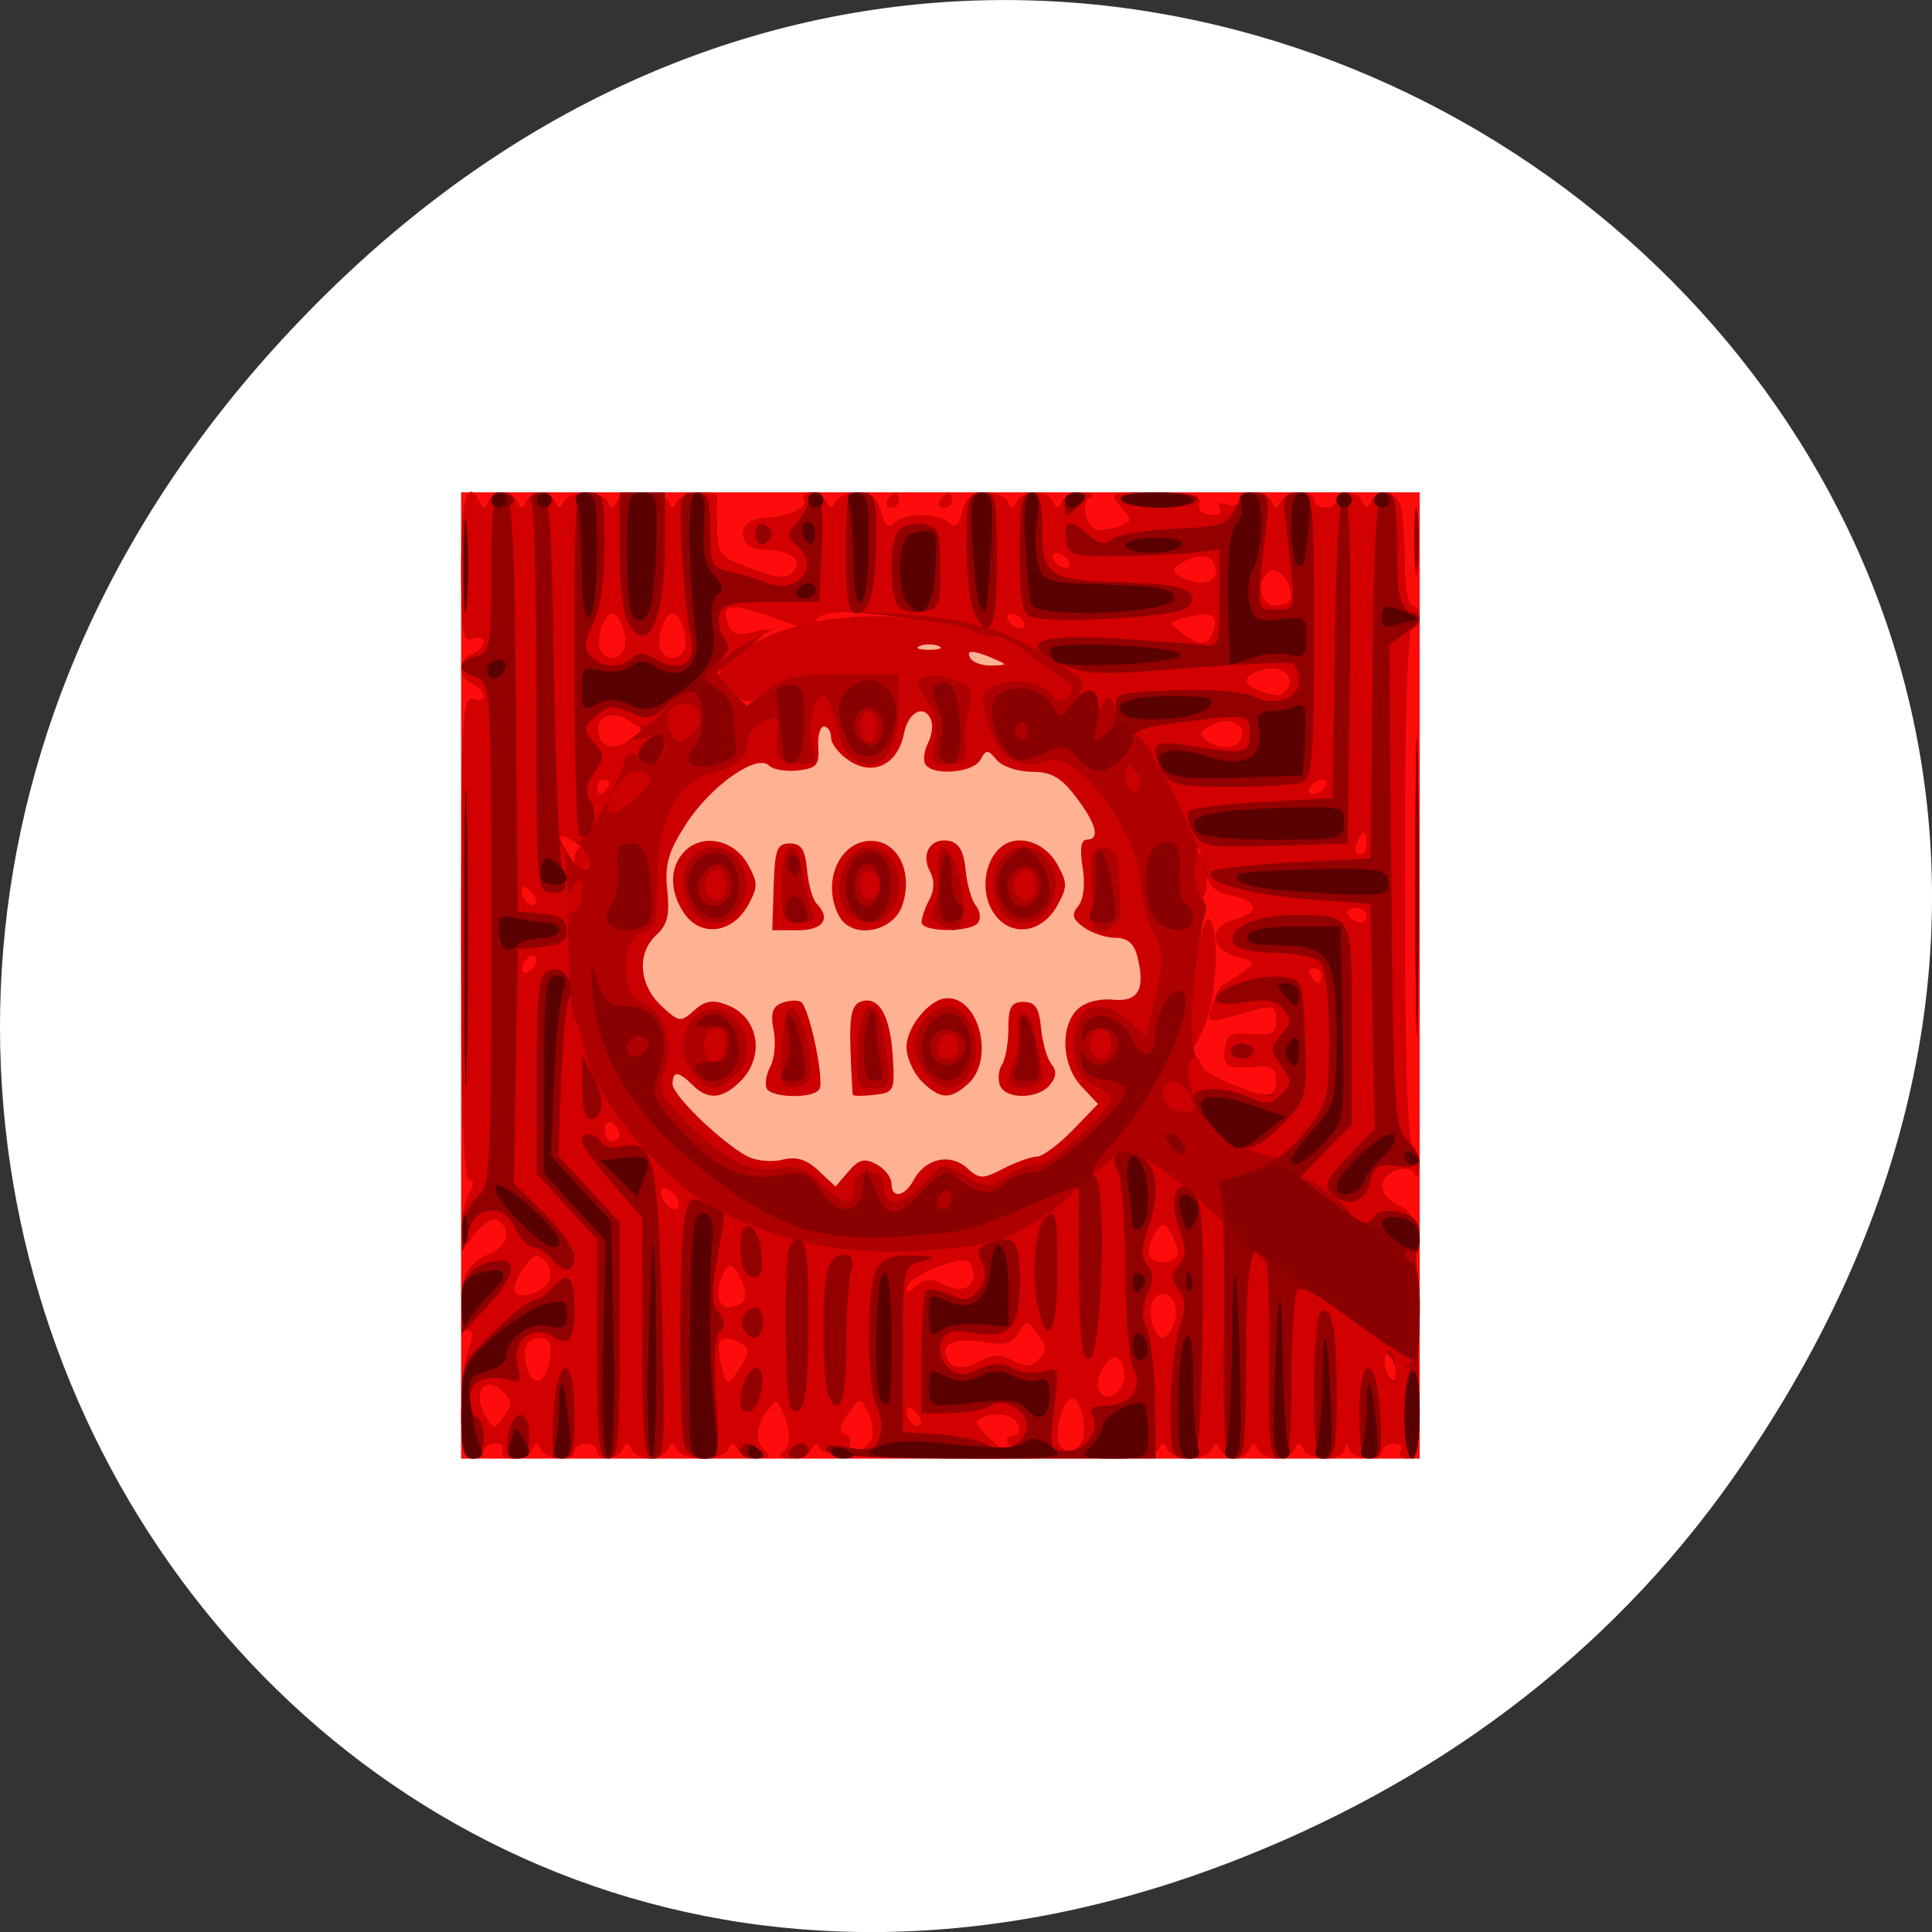 <svg xmlns="http://www.w3.org/2000/svg" viewBox="0 0 256 256"><rect x="0" y="0" width="256" height="256" fill="#333333" stroke="none"/><defs><clipPath><path d="m -24 13 c 0 1.105 -0.672 2 -1.5 2 -0.828 0 -1.5 -0.895 -1.5 -2 0 -1.105 0.672 -2 1.5 -2 0.828 0 1.5 0.895 1.5 2 z" transform="matrix(15.333 0 0 11.5 415 -125.5)"/></clipPath></defs><g style="fill:#fff"><path transform="translate(0 -796.36)" d="m 229.63 992.2 c 92.05 -130.93 -77.948 -263.6 -186.39 -156.91 -102.17 100.51 -7.449 256.68 119.69 207.86 c 26.526 -10.185 49.802 -26.914 66.7 -50.948 z" style="fill:#fff;color:#000"/></g><g transform="translate(-1.085 2.169)"><rect ry="6.696" rx="6" y="77.02" x="69.42" height="104.14" width="109.56" style="fill:#ffb293;stroke:#ffb293;fill-rule:evenodd;stroke-width:5.474"/><path d="m 62.2 127.09 v -64 h 63.5 h 63.5 v 64 v 64 h -63.5 h -63.5 v -64 z m 59.964 27.07 c 1.508 -2.817 4.827 -3.567 7.02 -1.585 1.684 1.524 2.091 1.531 4.879 0.09 1.673 -0.865 3.65 -1.573 4.395 -1.573 0.744 0 2.875 -1.57 4.735 -3.489 l 3.381 -3.489 l -2.185 -2.326 c -2.597 -2.765 -2.881 -7.859 -0.566 -10.174 0.974 -0.974 2.855 -1.501 4.72 -1.321 3.412 0.328 4.344 -1.34 3.23 -5.781 -0.422 -1.679 -1.309 -2.421 -2.897 -2.421 -1.259 0 -3.146 -0.626 -4.193 -1.392 -1.506 -1.101 -1.657 -1.689 -0.724 -2.813 0.712 -0.858 0.943 -2.882 0.581 -5.108 -0.394 -2.428 -0.212 -3.687 0.533 -3.687 1.831 0 1.309 -2.078 -1.42 -5.656 -1.992 -2.611 -3.28 -3.344 -5.878 -3.344 -1.83 0 -3.91 -0.703 -4.624 -1.563 -1.176 -1.418 -1.379 -1.418 -2.172 0 -0.961 1.716 -6.298 2.145 -7.263 0.584 -0.333 -0.539 -0.195 -1.776 0.306 -2.75 0.501 -0.974 0.709 -2.333 0.463 -3.02 -0.828 -2.308 -3.03 -1.278 -3.621 1.696 -0.817 4.087 -4.04 5.692 -7.228 3.602 c -1.338 -0.877 -2.433 -2.259 -2.433 -3.071 0 -0.812 -0.422 -1.477 -0.938 -1.477 c -0.516 0 -0.854 1.237 -0.75 2.75 0.16 2.34 -0.24 2.799 -2.684 3.078 -1.579 0.181 -3.314 -0.114 -3.855 -0.655 -1.612 -1.612 -7.745 2.719 -10.982 7.755 -2.385 3.711 -2.854 5.364 -2.492 8.782 0.343 3.232 0.011 4.604 -1.426 5.905 -2.634 2.384 -2.358 6.58 0.617 9.375 2.352 2.21 2.593 2.245 4.36 0.646 1.434 -1.298 2.455 -1.471 4.374 -0.741 4.189 1.593 5.101 6.78 1.776 10.11 -2.385 2.385 -4.32 2.537 -6.357 0.5 c -1.867 -1.867 -2.643 -1.901 -2.643 -0.116 c 0 1.479 6.462 7.723 9.891 9.558 1.137 0.609 3.227 0.816 4.644 0.46 1.866 -0.468 3.193 -0.067 4.815 1.457 l 2.239 2.103 l 1.72 -2.01 c 1.376 -1.607 2.117 -1.796 3.706 -0.946 1.092 0.585 1.986 1.722 1.986 2.528 0 2.087 1.744 1.812 2.964 -0.467 z m -19.451 -12.05 c -0.333 -0.539 -0.138 -1.852 0.432 -2.918 0.571 -1.066 0.773 -3.261 0.45 -4.877 -0.44 -2.198 -0.163 -3.101 1.099 -3.585 0.928 -0.356 2.059 -0.417 2.515 -0.135 1.108 0.685 3.157 10.415 2.439 11.578 -0.757 1.224 -6.171 1.175 -6.936 -0.063 z m 11.377 0.796 c -0.061 -0.174 -0.202 -2.888 -0.314 -6.03 -0.152 -4.279 0.171 -5.858 1.288 -6.287 2.386 -0.916 3.944 1.62 4.303 7 0.32 4.806 0.227 5.01 -2.417 5.316 -1.513 0.174 -2.8 0.174 -2.86 0 z m 9.11 -1.816 c -1.1 -1.1 -2 -3.125 -2 -4.5 0 -2.727 3.151 -6.5 5.429 -6.5 4.273 0 6.248 8.172 2.743 11.345 -2.39 2.163 -3.739 2.088 -6.171 -0.345 z m 10.38 0.548 c -0.306 -0.799 -0.18 -2.036 0.281 -2.75 0.461 -0.714 0.839 -2.873 0.839 -4.798 0 -2.833 0.381 -3.5 2 -3.5 1.555 0 2.074 0.777 2.332 3.496 0.182 1.923 0.8 4.06 1.372 4.75 0.73 0.88 0.669 1.701 -0.204 2.754 -1.59 1.916 -5.891 1.947 -6.62 0.048 z m -41.783 -22.713 c -2.047 -2.923 -2.036 -6.253 0.029 -8.317 2.382 -2.382 6.531 -1.52 8.343 1.733 1.375 2.47 1.375 3.03 0 5.5 -2.036 3.655 -6.194 4.194 -8.372 1.085 z m 11.798 -3.585 c 0.153 -4.989 0.437 -5.75 2.141 -5.75 1.517 0 2.038 0.797 2.286 3.5 0.177 1.925 0.739 3.927 1.25 4.45 1.97 2.02 0.905 3.55 -2.463 3.55 h -3.391 l 0.177 -5.75 z m 8.672 3.874 c -2.491 -4.655 0.288 -10.453 4.762 -9.931 3.294 0.384 5.02 4.488 3.597 8.557 -1.252 3.584 -6.697 4.479 -8.359 1.374 z m 10.934 0.81 c 0 -0.586 0.466 -1.936 1.035 -3 0.677 -1.264 0.701 -2.559 0.07 -3.738 -1.245 -2.326 0.105 -4.493 2.515 -4.04 1.328 0.252 1.978 1.381 2.212 3.844 0.182 1.918 0.784 4.03 1.336 4.698 0.552 0.666 0.714 1.68 0.359 2.254 -0.849 1.374 -7.527 1.354 -7.527 -0.022 z m 9.517 -1.268 c -1.752 -2.674 -1.266 -6.8 1.026 -8.702 2.164 -1.796 5.766 -0.687 7.424 2.286 1.377 2.47 1.377 3.03 0.002 5.5 -2.096 3.764 -6.288 4.219 -8.451 0.916 z m -0.017 -33.666 c -2.752 -1.183 -3.731 -1.183 -3 0 0.34 0.55 1.604 0.968 2.809 0.93 2.112 -0.068 2.119 -0.101 0.191 -0.93 z m -7.25 -1.662 c -0.688 -0.277 -1.813 -0.277 -2.5 0 -0.688 0.277 -0.125 0.504 1.25 0.504 1.375 0 1.938 -0.227 1.25 -0.504 z" style="fill:#c00"/><path d="m 62.2 127.09 v -64 h 63.5 h 63.5 v 64 v 64 h -63.5 h -63.5 v -64 z m 52 28 c 0 -1.333 0.667 -2 2 -2 1.333 0 2 0.667 2 2 0 2.823 2.667 2.498 5.38 -0.656 2.273 -2.643 2.299 -2.647 5.329 -0.857 2.839 1.677 3.203 1.687 5.39 0.156 1.29 -0.904 3.198 -1.643 4.241 -1.643 1.883 0 9.66 -6.96 9.66 -8.645 0 -0.484 -1.012 -1.325 -2.25 -1.868 -1.558 -0.683 -2.348 -2.01 -2.568 -4.302 -0.56 -5.837 3.255 -8 7.339 -4.165 l 2.15 2.02 l 1.282 -5.343 c 1.114 -4.644 1.07 -5.752 -0.336 -8.47 -0.889 -1.72 -1.617 -4.411 -1.617 -5.981 0 -6.813 -8.461 -18.16 -12.411 -16.642 -3.471 1.332 -6.474 -0.49 -7.733 -4.693 -1.017 -3.395 -0.982 -4.219 0.213 -4.975 2.243 -1.42 6.558 -1.092 7.967 0.606 0.957 1.153 1.556 1.253 2.372 0.396 0.798 -0.837 0.585 -1.455 -0.792 -2.292 -1.036 -0.631 -3.126 -2.159 -4.644 -3.396 -1.518 -1.237 -3.681 -2.25 -4.807 -2.25 -1.126 0 -2.288 -0.391 -2.584 -0.869 -0.295 -0.478 -4.04 -1.175 -8.325 -1.548 -9.08 -0.792 -17.634 0.987 -22.24 4.622 -3.5 2.763 -3.549 3 -1.066 5.251 1.87 1.693 2.063 1.678 4.635 -0.345 2.179 -1.714 4.069 -2.111 10.05 -2.111 h 7.365 v 4.066 c 0 4.972 -1.461 7.934 -3.913 7.934 -2.356 0 -3.679 -1.672 -4.551 -5.75 -0.382 -1.787 -1.079 -3.25 -1.548 -3.25 -1.356 0 -2.13 3.587 -1.4 6.494 0.619 2.468 0.457 2.64 -2.21 2.335 -2.489 -0.284 -2.835 -0.7 -2.557 -3.079 0.177 -1.513 0.101 -2.75 -0.168 -2.75 -1.828 0 -3.653 1.491 -3.653 2.985 0 2.154 -1.626 3.531 -5.167 4.376 c -4.268 1.018 -6.833 6.232 -6.833 13.891 c 0 5.674 -0.258 6.583 -2 7.04 -2.826 0.739 -2.914 8.285 -0.108 9.176 2.841 0.902 4.439 5.531 3.114 9.02 -0.991 2.606 -0.758 3.189 2.705 6.766 4.954 5.118 8.709 7.04 12.251 6.258 2.171 -0.477 3.448 -0.033 5.573 1.937 3.319 3.076 4.465 3.218 4.465 0.555 z m -21.619 -15.541 c -3.099 -4.73 1.653 -10.548 5.656 -6.925 2.462 2.228 2.52 5.652 0.134 7.811 -2.521 2.282 -3.847 2.079 -5.79 -0.886 z m 4.619 -3.518 c 0 -2.086 -1.471 -2.606 -2.53 -0.893 -0.907 1.468 0.301 4.211 1.523 3.456 c 0.554 -0.342 1.01 -1.496 1.01 -2.563 z m 7.4 1.125 c 0.141 -2.78 0.494 -5.293 0.785 -5.584 1.061 -1.061 2.626 2.115 2.966 6.02 0.303 3.477 0.064 4.04 -1.829 4.31 -2.02 0.287 -2.159 -0.061 -1.922 -4.744 z m 10.09 -0.261 c 0.102 -2.906 0.695 -5.366 1.345 -5.583 1.338 -0.446 1.766 0.632 2.592 6.529 0.555 3.966 0.438 4.25 -1.762 4.25 -2.197 0 -2.345 -0.352 -2.174 -5.196 z m 9.163 3.367 c -0.91 -1.01 -1.655 -2.774 -1.655 -3.929 0 -2.35 2.454 -5.243 4.449 -5.243 3.343 0 5.078 6.455 2.554 9.497 -1.659 1.998 -3.337 1.896 -5.348 -0.326 z m 4.155 -3.921 c -0.406 -2.108 -2.181 -1.975 -2.633 0.197 -0.189 0.906 0.363 1.553 1.323 1.553 1.03 0 1.52 -0.655 1.31 -1.75 z m 6.934 5.161 c -0.371 -0.371 -0.258 -1.45 0.249 -2.398 0.508 -0.948 0.829 -2.89 0.715 -4.314 -0.316 -3.938 1.671 -3.686 2.382 0.301 0.343 1.925 0.801 4.164 1.017 4.976 0.407 1.529 -3.112 2.686 -4.363 1.434 z m -9.622 -21.314 c -0.84 -0.532 -1.059 -1.39 -0.56 -2.197 0.45 -0.728 0.716 -2.847 0.59 -4.708 -0.336 -4.994 2.146 -3.55 3.055 1.778 0.97 5.683 0.093 7.14 -3.086 5.127 z m 20.762 0.727 c -0.064 -0.178 -0.217 -2.686 -0.341 -5.573 -0.193 -4.514 0.033 -5.25 1.616 -5.25 1.406 0 1.881 0.828 2.01 3.5 0.092 1.925 0.204 4.281 0.25 5.236 0.067 1.397 -3.107 3.272 -3.533 2.087 z m -53.968 -3.545 c -1.451 -3.816 0.254 -7.278 3.584 -7.278 c 3.394 0 5.316 3.914 3.682 7.5 -1.626 3.568 -5.875 3.438 -7.266 -0.222 z m 5.084 -2.278 c 0 -1.1 -0.423 -2 -0.941 -2 -1.342 0 -2.288 1.82 -1.559 3 1.045 1.691 2.5 1.109 2.5 -1 z m 7.385 0 c 0 -5.705 2.115 -7 2.854 -1.75 0.251 1.787 0.799 4.04 1.216 5 0.605 1.393 0.267 1.75 -1.655 1.75 -2.231 0 -2.415 -0.38 -2.415 -5 z m 8.815 3.8 c -2.477 -2.477 -0.583 -8.8 2.635 -8.8 2.514 0 4.165 1.982 4.165 5 0 2.949 -1.641 5 -4 5 -0.88 0 -2.14 -0.54 -2.8 -1.2 z m 4.3 -3.8 c 0 -0.733 -0.563 -1.521 -1.25 -1.75 -0.744 -0.248 -1.25 0.461 -1.25 1.75 0 1.289 0.506 1.998 1.25 1.75 0.688 -0.229 1.25 -1.017 1.25 -1.75 z m 15.5 2.5 c -1.423 -3.743 0.329 -7.5 3.497 -7.5 3.398 0 5.32 3.912 3.685 7.5 -0.781 1.714 -1.94 2.5 -3.685 2.5 -1.796 0 -2.826 -0.737 -3.497 -2.5 z m 5 -2.5 c 0 -1.1 -0.423 -2 -0.941 -2 -1.342 0 -2.288 1.82 -1.559 3 1.045 1.691 2.5 1.109 2.5 -1 z m -13.352 -18.988 c 0.391 -1.957 0.026 -3.861 -1.06 -5.518 -1.511 -2.306 -1.516 -2.584 -0.059 -3.143 0.879 -0.337 2.724 -0.101 4.1 0.526 2 0.913 2.355 1.586 1.765 3.381 -0.405 1.233 -0.652 3.479 -0.549 4.992 0.157 2.314 -0.208 2.75 -2.304 2.75 -2.232 0 -2.429 -0.31 -1.893 -2.988 z m 34.35 48.57 c 0 -1.597 -1.445 -3.582 -2.607 -3.582 -1.437 0 -1.906 2.154 -0.726 3.333 0.728 0.728 3.333 0.922 3.333 0.248 z m -11 -8.582 c 0 -2.109 -1.455 -2.691 -2.5 -1 -0.729 1.18 0.217 3 1.559 3 0.518 0 0.941 -0.9 0.941 -2 z m 12.551 -2.468 c 1.615 -3.864 1.96 -13.1 0.523 -13.987 -0.509 -0.315 -1.197 2.02 -1.529 5.191 -0.331 3.17 -0.786 7.226 -1.01 9.01 -0.529 4.206 0.202 4.127 2.02 -0.218 z m -82.57 -17.841 c -0.012 -1.781 -0.197 -1.91 -0.985 -0.691 c -1.273 1.97 -1.273 4.287 0 3.5 0.55 -0.34 0.993 -1.604 0.985 -2.809 z m 82.11 -4.412 c -0.877 -1.506 -1.04 -1.306 -1.066 1.305 -0.017 1.696 0.307 3.426 0.72 3.845 1.194 1.212 1.489 -3.185 0.346 -5.15 z m -81.1 0.221 c 0 -0.825 -0.45 -1.5 -1 -1.5 -0.55 0 -1 0.675 -1 1.5 0 0.825 0.45 1.5 1 1.5 0.55 0 1 -0.675 1 -1.5 z m 8 -10.674 c 0 -0.454 -0.828 -0.826 -1.839 -0.826 -1.851 0 -4.552 4.275 -3.418 5.409 0.685 0.685 5.257 -3.302 5.257 -4.584 z m 64.11 -1.113 c -0.817 -0.817 -1.113 -0.705 -1.113 0.421 0 1.988 1.345 3.333 1.842 1.842 0.211 -0.632 -0.117 -1.651 -0.729 -2.263 z m -58.15 -5.169 c 1.374 -1.656 0.594 -3.544 -1.464 -3.544 c -1.839 0 -2.647 1.453 -1.896 3.41 0.759 1.978 1.796 2.02 3.36 0.134 z m 24.04 -0.544 c 0 -1.1 -0.45 -2 -1 -2 -0.55 0 -1 0.9 -1 2 0 1.1 0.45 2 1 2 0.55 0 1 -0.9 1 -2 z" style="fill:#fe0c0c"/><path d="m 62.2 185.16 c 0 -3.264 0.439 -7.089 0.975 -8.5 0.634 -1.667 0.634 -2.565 0 -2.565 -1.093 0 -1.317 -4.946 -0.339 -7.495 0.35 -0.912 1.7 -2.063 3 -2.557 2.493 -0.948 3.143 -3.349 1.226 -4.533 -0.635 -0.392 -1.95 0.355 -2.978 1.691 l -1.841 2.394 l -0.022 -2.816 c -0.012 -1.549 0.444 -3.686 1.013 -4.75 0.714 -1.333 0.714 -1.934 0 -1.934 -0.692 0 -1.035 -10.642 -1.035 -32.11 0 -28.13 0.186 -32.04 1.5 -31.531 0.825 0.317 1.5 0.126 1.5 -0.424 0 -0.55 -0.675 -1.259 -1.5 -1.576 -0.825 -0.317 -1.5 -1.217 -1.5 -2 0 -0.783 0.675 -1.683 1.5 -2 0.825 -0.317 1.5 -1.026 1.5 -1.576 0 -0.55 -0.675 -0.741 -1.5 -0.424 -1.272 0.488 -1.5 -0.943 -1.5 -9.393 0 -9.04 0.845 -12.09 2.417 -8.719 0.467 1 0.7 1 1.167 0 0.752 -1.612 3.081 -1.612 3.833 0 0.467 1 0.7 1 1.167 0 0.752 -1.612 3.081 -1.612 3.833 0 0.467 1 0.7 1 1.167 0 0.321 -0.688 1.633 -1.25 2.917 -1.25 1.283 0 2.596 0.563 2.917 1.25 0.467 1 0.7 1 1.167 0 0.758 -1.623 6.076 -1.623 6.833 0 0.467 1 0.7 1 1.167 0 0.617 -1.321 5.501 -1.782 5.298 -0.5 -0.065 0.412 -0.065 2.329 0 4.258 0.108 3.214 0.494 3.643 4.603 5.121 3.624 1.303 4.689 1.367 5.549 0.331 1.323 -1.594 -0.385 -2.833 -4.01 -2.908 -3.575 -0.074 -3.599 -4 -0.025 -4.167 3.394 -0.156 6.109 -1.4 5.435 -2.49 -0.304 -0.492 0.111 -0.895 0.922 -0.895 0.812 0 1.738 0.563 2.059 1.25 0.467 1 0.7 1 1.167 0 0.321 -0.688 1.662 -1.25 2.981 -1.25 1.742 0 2.574 0.704 3.043 2.573 0.46 1.833 0.955 2.264 1.719 1.5 1.385 -1.385 5.961 -1.385 7.346 0 0.764 0.764 1.259 0.333 1.719 -1.5 0.469 -1.869 1.302 -2.573 3.043 -2.573 1.319 0 2.66 0.563 2.981 1.25 0.467 1 0.7 1 1.167 0 0.755 -1.618 4.078 -1.618 4.833 0 0.467 1 0.7 1 1.167 0 0.321 -0.688 1.558 -1.214 2.75 -1.171 1.192 0.043 1.652 0.29 1.023 0.548 -1.508 0.618 -0.496 4.373 1.179 4.373 0.716 0 2.033 -0.281 2.927 -0.624 1.488 -0.571 1.482 -0.782 -0.073 -2.5 c -1.644 -1.816 -1.499 -1.876 4.501 -1.876 c 4.445 0 6.118 0.354 5.912 1.25 -0.291 1.266 0.335 1.75 2.258 1.75 0.582 0 0.784 -0.445 0.448 -0.989 -0.35 -0.567 0.051 -0.735 0.941 -0.393 0.854 0.328 1.552 0.097 1.552 -0.511 0 -1.522 3.696 -1.402 4.417 0.143 0.467 1 0.7 1 1.167 0 0.692 -1.483 4.417 -1.693 4.417 -0.25 0 0.55 0.675 1 1.5 1 0.825 0 1.5 -0.45 1.5 -1 0 -1.435 2.723 -1.236 3.417 0.25 0.467 1 0.7 1 1.167 0 0.819 -1.754 3.085 -1.557 3.81 0.332 0.334 0.87 0.607 4.245 0.607 7.5 0 3.279 0.446 5.918 1 5.918 0.55 0 1 0.675 1 1.5 0 0.825 -0.45 1.5 -1 1.5 -0.647 0 -1 11.98 -1 33.941 0 21.549 0.365 34.17 1 34.559 0.55 0.34 0.964 1.604 0.921 2.809 -0.043 1.205 -0.29 1.676 -0.548 1.047 -0.69 -1.683 -4.373 -0.4 -4.373 1.523 0 0.905 1.012 2.09 2.25 2.633 2.183 0.958 2.258 1.47 2.525 17.237 0.241 14.276 0.082 16.25 -1.309 16.25 -0.871 0 -1.306 -0.45 -0.966 -1 0.34 -0.55 -0.083 -1 -0.941 -1 -0.857 0 -1.559 0.45 -1.559 1 0 1.447 -3.74 1.231 -4.338 -0.25 -0.404 -1 -0.52 -1 -0.583 0 -0.043 0.688 -1.166 1.25 -2.496 1.25 -1.329 0 -2.679 -0.563 -3 -1.25 -0.467 -1 -0.7 -1 -1.167 0 -0.321 0.688 -1.408 1.25 -2.417 1.25 -1.01 0 -2.096 -0.563 -2.417 -1.25 -0.467 -1 -0.7 -1 -1.167 0 -0.321 0.688 -1.183 1.25 -1.917 1.25 -0.733 0 -1.596 -0.563 -1.917 -1.25 -0.467 -1 -0.7 -1 -1.167 0 -0.321 0.688 -1.633 1.25 -2.917 1.25 -1.283 0 -2.596 -0.563 -2.917 -1.25 -0.467 -1 -0.7 -1 -1.167 0 -0.441 0.944 -5.928 1.25 -22.417 1.25 -16.489 0 -21.976 -0.306 -22.417 -1.25 -0.467 -1 -0.7 -1 -1.167 0 -0.321 0.688 -1.558 1.243 -2.75 1.235 -1.198 -0.008 -1.704 -0.344 -1.132 -0.75 1.193 -0.847 1.206 -2.955 0.034 -5.53 -0.772 -1.696 -0.894 -1.685 -2.211 0.195 -1.505 2.148 -1.451 4.164 0.143 5.335 0.55 0.404 0.025 0.742 -1.167 0.75 -1.192 0.008 -2.429 -0.547 -2.75 -1.235 -0.467 -1 -0.7 -1 -1.167 0 -0.321 0.688 -1.858 1.25 -3.417 1.25 -1.558 0 -3.096 -0.563 -3.417 -1.25 -0.467 -1 -0.7 -1 -1.167 0 -0.321 0.688 -1.408 1.25 -2.417 1.25 -1.01 0 -2.096 -0.563 -2.417 -1.25 -0.467 -1 -0.7 -1 -1.167 0 -0.693 1.486 -3.417 1.685 -3.417 0.25 0 -0.55 -0.675 -1 -1.5 -1 -0.825 0 -1.5 0.45 -1.5 1 0 1.443 -3.725 1.233 -4.417 -0.25 -0.467 -1 -0.7 -1 -1.167 0 -0.321 0.688 -1.472 1.25 -2.559 1.25 -1.087 0 -1.698 -0.45 -1.358 -1 0.34 -0.55 -0.084 -1 -0.941 -1 -0.857 0 -1.559 0.45 -1.559 1 0 0.55 -0.675 1 -1.5 1 -1.165 0 -1.5 -1.326 -1.5 -5.935 z m 54.39 3.362 c 0.332 -0.865 0.116 -2.484 -0.48 -3.598 -1.073 -2.01 -1.1 -2 -2.684 0.26 -1.155 1.648 -1.268 2.396 -0.406 2.683 0.657 0.219 0.94 0.81 0.629 1.313 -0.311 0.503 0.088 0.915 0.887 0.915 0.799 0 1.724 -0.708 2.055 -1.572 z m 18.11 0.572 c -0.34 -0.55 -0.141 -1 0.441 -1 1.6 0 1.269 -1.982 -0.441 -2.638 -0.825 -0.317 -2.242 -0.291 -3.148 0.057 -1.492 0.573 -1.468 0.814 0.25 2.548 2.01 2.03 3.938 2.717 2.898 1.034 z m 9.825 -0.404 c 0.659 -1.717 -0.266 -5.596 -1.334 -5.596 -0.981 0 -1.99 2.578 -1.99 5.082 0 2.212 2.523 2.603 3.325 0.515 z m -76.81 -6.508 c -2.264 -2.264 -4.102 -0.05 -2.478 2.985 1.183 2.211 1.271 2.224 2.602 0.403 1.179 -1.613 1.161 -2.101 -0.124 -3.387 z m 54.666 2.695 c -0.718 -0.718 -1.183 -0.777 -1.183 -0.15 0 1.335 1.183 2.517 1.85 1.85 0.284 -0.284 -0.016 -1.049 -0.667 -1.7 z m 27.66 -4.222 c 0.189 -0.975 -0.107 -2.224 -0.657 -2.774 -1.208 -1.208 -3.619 2.705 -2.641 4.287 0.914 1.479 2.894 0.571 3.298 -1.513 z m -76.03 -2.888 c 0.22 -1.855 -0.145 -2.673 -1.191 -2.673 -2.034 0 -2.645 1.211 -1.95 3.867 0.766 2.929 2.742 2.177 3.141 -1.194 z m 26.18 -0.895 c 0 -1.069 -2.897 -2.214 -3.663 -1.448 -0.317 0.317 -0.261 1.835 0.125 3.372 0.674 2.686 0.757 2.72 2.12 0.855 0.78 -1.067 1.419 -2.318 1.419 -2.78 z m 85.6 1.623 c -0.356 -0.927 -0.872 -1.461 -1.147 -1.186 -0.275 0.275 -0.209 1.259 0.147 2.186 0.356 0.927 0.872 1.461 1.147 1.186 0.275 -0.275 0.209 -1.259 -0.147 -2.186 z m -54.53 -0.435 c 1.358 -0.727 2.565 -0.698 4.051 0.098 1.637 0.876 2.416 0.827 3.439 -0.215 1.097 -1.118 1.067 -1.688 -0.174 -3.348 -1.432 -1.914 -1.541 -1.921 -2.529 -0.177 -0.832 1.468 -1.773 1.698 -4.84 1.179 -3.798 -0.642 -5.776 0.453 -4.512 2.498 0.789 1.277 2.134 1.266 4.566 -0.035 z m 25.466 -5.065 c 0.824 -2.595 -1.01 -4.823 -2.631 -3.2 -1.183 1.183 -0.329 5.301 1.099 5.301 0.476 0 1.165 -0.945 1.532 -2.101 z m -57.04 -2.879 c 0.333 -0.539 0.086 -1.949 -0.548 -3.135 -0.921 -1.72 -1.331 -1.876 -2.031 -0.771 -1.362 2.15 -1.063 4.885 0.533 4.885 0.793 0 1.713 -0.441 2.046 -0.979 z m -25.77 -2.727 c 0.301 -0.786 0.008 -1.961 -0.652 -2.611 -0.926 -0.913 -1.527 -0.739 -2.633 0.758 -0.788 1.068 -1.433 2.488 -1.433 3.156 0 1.647 4.01 0.538 4.717 -1.303 z m 52.33 0.729 c 2.504 1.34 4.566 0.008 3.657 -2.361 -0.483 -1.26 -1.112 -1.285 -4.348 -0.172 -2.08 0.715 -3.984 1.91 -4.23 2.655 -0.372 1.126 -0.178 1.132 1.151 0.036 1.245 -1.028 2.079 -1.063 3.77 -0.157 z m 30.941 -4.273 c -0.008 -0.688 -0.458 -1.925 -1 -2.75 -0.875 -1.333 -1.094 -1.333 -1.969 0 -1.571 2.393 -1.176 4 0.985 4 1.1 0 1.993 -0.563 1.985 -1.25 z m -66.21 -6.938 c -0.218 -0.653 -0.931 -1.366 -1.584 -1.584 -0.731 -0.244 -0.954 0.214 -0.581 1.188 0.698 1.818 2.764 2.196 2.165 0.396 z m 23.23 -1.813 c 0 -1.333 0.667 -2 2 -2 1.333 0 2 0.667 2 2 0 2.823 2.667 2.498 5.38 -0.656 2.273 -2.643 2.299 -2.647 5.329 -0.857 2.839 1.677 3.203 1.687 5.39 0.156 1.29 -0.904 3.198 -1.643 4.241 -1.643 1.883 0 9.66 -6.96 9.66 -8.645 0 -0.484 -1.012 -1.325 -2.25 -1.868 -1.558 -0.683 -2.348 -2.01 -2.568 -4.302 -0.56 -5.837 3.255 -8 7.339 -4.165 l 2.15 2.02 l 1.282 -5.343 c 1.114 -4.644 1.07 -5.752 -0.336 -8.47 -0.889 -1.72 -1.617 -4.411 -1.617 -5.981 0 -6.813 -8.461 -18.16 -12.411 -16.642 -3.471 1.332 -6.474 -0.49 -7.733 -4.693 -1.017 -3.395 -0.982 -4.219 0.213 -4.975 2.243 -1.42 6.558 -1.092 7.967 0.606 0.957 1.153 1.556 1.253 2.372 0.396 0.798 -0.837 0.585 -1.455 -0.792 -2.292 -1.036 -0.631 -3.126 -2.159 -4.644 -3.396 -1.518 -1.237 -3.633 -2.25 -4.699 -2.25 -1.066 0 -2.273 -0.338 -2.682 -0.75 -0.409 -0.412 -4.871 -1.227 -9.917 -1.811 -7.493 -0.867 -9.426 -0.81 -10.553 0.308 -0.758 0.753 -1.883 1.181 -2.5 0.952 -9.09 -3.375 -10.486 -3.396 -9.235 -0.136 0.467 1.216 1.324 1.476 3.265 0.989 2.51 -0.63 2.475 -0.533 -0.759 2.094 -1.865 1.515 -3.592 2.902 -3.836 3.082 -0.244 0.18 0.505 1.278 1.666 2.439 l 2.111 2.111 l 2.719 -2.138 c 2.218 -1.745 4.074 -2.138 10.08 -2.138 h 7.365 v 4.066 c 0 4.972 -1.461 7.934 -3.913 7.934 -2.356 0 -3.679 -1.672 -4.551 -5.75 -0.382 -1.787 -1.079 -3.25 -1.548 -3.25 -1.356 0 -2.13 3.587 -1.4 6.494 0.619 2.468 0.457 2.64 -2.21 2.335 -2.489 -0.284 -2.835 -0.7 -2.557 -3.079 0.177 -1.513 0.101 -2.75 -0.168 -2.75 -1.828 0 -3.653 1.491 -3.653 2.985 0 2.154 -1.626 3.531 -5.167 4.376 c -4.268 1.018 -6.833 6.232 -6.833 13.891 c 0 5.674 -0.258 6.583 -2 7.04 -2.826 0.739 -2.914 8.285 -0.108 9.176 2.841 0.902 4.439 5.531 3.114 9.02 -0.991 2.606 -0.758 3.189 2.705 6.766 4.954 5.118 8.709 7.04 12.251 6.258 2.171 -0.477 3.448 -0.033 5.573 1.937 3.319 3.076 4.465 3.218 4.465 0.555 z m -21.619 -15.541 c -3.099 -4.73 1.653 -10.548 5.656 -6.925 2.462 2.228 2.52 5.652 0.134 7.811 -2.521 2.282 -3.847 2.079 -5.79 -0.886 z m 4.619 -3.518 c 0 -2.086 -1.471 -2.606 -2.53 -0.893 -0.907 1.468 0.301 4.211 1.523 3.456 c 0.554 -0.342 1.01 -1.496 1.01 -2.563 z m 7.4 1.125 c 0.141 -2.78 0.494 -5.293 0.785 -5.584 1.061 -1.061 2.626 2.115 2.966 6.02 0.303 3.477 0.064 4.04 -1.829 4.31 -2.02 0.287 -2.159 -0.061 -1.922 -4.744 z m 10.09 -0.261 c 0.102 -2.906 0.695 -5.366 1.345 -5.583 1.338 -0.446 1.766 0.632 2.592 6.529 0.555 3.966 0.438 4.25 -1.762 4.25 -2.197 0 -2.345 -0.352 -2.174 -5.196 z m 9.163 3.367 c -0.91 -1.01 -1.655 -2.774 -1.655 -3.929 0 -2.35 2.454 -5.243 4.449 -5.243 3.343 0 5.078 6.455 2.554 9.497 -1.659 1.998 -3.337 1.896 -5.348 -0.326 z m 4.155 -3.921 c -0.406 -2.108 -2.181 -1.975 -2.633 0.197 -0.189 0.906 0.363 1.553 1.323 1.553 1.03 0 1.52 -0.655 1.31 -1.75 z m 6.934 5.161 c -0.371 -0.371 -0.258 -1.45 0.249 -2.398 0.508 -0.948 0.829 -2.89 0.715 -4.314 -0.316 -3.938 1.671 -3.686 2.382 0.301 0.343 1.925 0.801 4.164 1.017 4.976 0.407 1.529 -3.112 2.686 -4.363 1.434 z m -9.622 -21.314 c -0.84 -0.532 -1.059 -1.39 -0.56 -2.197 0.45 -0.728 0.716 -2.847 0.59 -4.708 -0.336 -4.994 2.146 -3.55 3.055 1.778 0.97 5.683 0.093 7.14 -3.086 5.127 z m 20.762 0.727 c -0.064 -0.178 -0.217 -2.686 -0.341 -5.573 -0.193 -4.514 0.033 -5.25 1.616 -5.25 1.406 0 1.881 0.828 2.01 3.5 0.092 1.925 0.204 4.281 0.25 5.236 0.067 1.397 -3.107 3.272 -3.533 2.087 z m -53.968 -3.545 c -1.451 -3.816 0.254 -7.278 3.584 -7.278 c 3.394 0 5.316 3.914 3.682 7.5 -1.626 3.568 -5.875 3.438 -7.266 -0.222 z m 5.084 -2.278 c 0 -1.1 -0.423 -2 -0.941 -2 -1.342 0 -2.288 1.82 -1.559 3 1.045 1.691 2.5 1.109 2.5 -1 z m 7.385 0 c 0 -5.705 2.115 -7 2.854 -1.75 0.251 1.787 0.799 4.04 1.216 5 0.605 1.393 0.267 1.75 -1.655 1.75 -2.231 0 -2.415 -0.38 -2.415 -5 z m 8.815 3.8 c -2.477 -2.477 -0.583 -8.8 2.635 -8.8 2.514 0 4.165 1.982 4.165 5 0 2.949 -1.641 5 -4 5 -0.88 0 -2.14 -0.54 -2.8 -1.2 z m 4.3 -3.8 c 0 -0.733 -0.563 -1.521 -1.25 -1.75 -0.744 -0.248 -1.25 0.461 -1.25 1.75 0 1.289 0.506 1.998 1.25 1.75 0.688 -0.229 1.25 -1.017 1.25 -1.75 z m 15.5 2.5 c -1.423 -3.743 0.329 -7.5 3.497 -7.5 3.398 0 5.32 3.912 3.685 7.5 -0.781 1.714 -1.94 2.5 -3.685 2.5 -1.796 0 -2.826 -0.737 -3.497 -2.5 z m 5 -2.5 c 0 -1.1 -0.423 -2 -0.941 -2 -1.342 0 -2.288 1.82 -1.559 3 1.045 1.691 2.5 1.109 2.5 -1 z m -13.352 -18.988 c 0.391 -1.957 0.026 -3.861 -1.06 -5.518 -1.511 -2.306 -1.516 -2.584 -0.059 -3.143 0.879 -0.337 2.724 -0.101 4.1 0.526 2 0.913 2.355 1.586 1.765 3.381 -0.405 1.233 -0.652 3.479 -0.549 4.992 0.157 2.314 -0.208 2.75 -2.304 2.75 -2.232 0 -2.429 -0.31 -1.893 -2.988 z m -41.648 52.05 c 0 -0.518 -0.45 -1.219 -1 -1.559 -0.55 -0.34 -1 0.083 -1 0.941 0 0.857 0.45 1.559 1 1.559 0.55 0 1 -0.423 1 -0.941 z m 76 -3.477 c 0 -1.597 -1.445 -3.582 -2.607 -3.582 -1.437 0 -1.906 2.154 -0.726 3.333 0.728 0.728 3.333 0.922 3.333 0.248 z m 11 -3.653 c 0 -1.536 -0.582 -2.024 -2.25 -1.889 -4.213 0.341 -4.895 0 -4.569 -2.289 0.266 -1.871 0.868 -2.207 3.57 -1.996 2.724 0.213 3.249 -0.089 3.249 -1.867 0 -1.717 -0.428 -2 -2.25 -1.496 -7.319 2.031 -7.03 2.055 -6.228 -0.505 0.409 -1.312 1.069 -2.515 1.469 -2.672 0.399 -0.157 1.577 -0.908 2.617 -1.669 1.797 -1.314 1.755 -1.417 -0.858 -2.072 -3.537 -0.888 -3.697 -4.02 -0.249 -4.884 3.366 -0.845 3.162 -2.507 -0.396 -3.219 -2.214 -0.443 -3.077 -1.319 -3.665 -3.725 l -0.769 -3.146 l -0.407 2.81 c -0.224 1.546 0.114 3.439 0.751 4.206 0.637 0.768 0.885 1.838 0.552 2.378 -0.334 0.54 -0.979 4.722 -1.434 9.294 -0.946 9.508 -0.202 11.461 5.097 13.385 4.827 1.753 5.771 1.648 5.771 -0.645 z m -22 -4.928 c 0 -2.109 -1.455 -2.691 -2.5 -1 -0.729 1.18 0.217 3 1.559 3 0.518 0 0.941 -0.9 0.941 -2 z m 28 -9 c 0 -0.55 -0.477 -1 -1.059 -1 -0.582 0 -0.781 0.45 -0.441 1 0.34 0.55 0.816 1 1.059 1 0.243 0 0.441 -0.45 0.441 -1 z m -104 -2.118 c 0 -0.55 -0.45 -0.722 -1 -0.382 -0.55 0.34 -1 1.068 -1 1.618 0 0.55 0.45 0.722 1 0.382 0.55 -0.34 1 -1.068 1 -1.618 z m 110 -5.882 c 0 -0.55 -0.702 -1 -1.559 -1 -0.857 0 -1.281 0.45 -0.941 1 0.34 0.55 1.041 1 1.559 1 0.518 0 0.941 -0.45 0.941 -1 z m -104.02 -3.309 c -0.012 -1.781 -0.197 -1.91 -0.985 -0.691 c -1.273 1.97 -1.273 4.287 0 3.5 0.55 -0.34 0.993 -1.604 0.985 -2.809 z m -6.801 0.092 c -0.718 -0.718 -1.183 -0.777 -1.183 -0.15 c 0 1.335 1.183 2.517 1.85 1.85 0.284 -0.284 -0.016 -1.049 -0.667 -1.7 z m 7.817 -4.04 c 0 -0.693 -0.9 -1.822 -2 -2.508 -2.311 -1.443 -2.499 -1 -0.759 1.781 1.405 2.249 2.759 2.606 2.759 0.727 z m 103 -2.241 c 0 -0.825 -0.177 -1.5 -0.393 -1.5 -0.216 0 -0.652 0.675 -0.969 1.5 -0.317 0.825 -0.14 1.5 0.393 1.5 0.533 0 0.969 -0.675 0.969 -1.5 z m -95 -8.674 c 0 -0.454 -0.828 -0.826 -1.839 -0.826 -1.851 0 -4.552 4.275 -3.418 5.409 0.685 0.685 5.257 -3.302 5.257 -4.584 z m -5.5 1.174 c 0.34 -0.55 0.141 -1 -0.441 -1 -0.582 0 -1.059 0.45 -1.059 1 0 0.55 0.198 1 0.441 1 0.243 0 0.719 -0.45 1.059 -1 z m 69.61 -2.287 c -0.817 -0.817 -1.113 -0.705 -1.113 0.421 0 1.988 1.345 3.333 1.842 1.842 0.211 -0.632 -0.117 -1.651 -0.729 -2.263 z m 25.387 2.287 c 0.34 -0.55 0.168 -1 -0.382 -1 -0.55 0 -1.278 0.45 -1.618 1 -0.34 0.55 -0.168 1 0.382 1 0.55 0 1.278 -0.45 1.618 -1 z m -92.01 -6.368 c 1.803 -1.318 1.787 -1.413 -0.416 -2.593 -2.649 -1.418 -4.696 -0.106 -3.737 2.394 0.739 1.926 1.727 1.973 4.153 0.199 z m 81.01 -0.632 c 0 -1.804 -2.467 -2.352 -4.5 -0.999 -1.333 0.888 -1.333 1.11 0 1.997 2.033 1.353 4.5 0.806 4.5 -0.999 z m -72.54 -0.456 c 1.374 -1.656 0.594 -3.544 -1.464 -3.544 c -1.839 0 -2.647 1.453 -1.896 3.41 0.759 1.978 1.796 2.02 3.36 0.134 z m 24.04 -0.544 c 0 -1.1 -0.45 -2 -1 -2 -0.55 0 -1 0.9 -1 2 0 1.1 0.45 2 1 2 0.55 0 1 -0.9 1 -2 z m 54.55 -5.087 c 1.035 -1.674 -1.106 -3.19 -3.453 -2.445 -3.434 1.09 -2.48 2.649 2.09 3.416 0.38 0.064 0.993 -0.373 1.363 -0.971 z m -88.05 -4.922 c 0.782 -1.265 -0.342 -4.991 -1.506 -4.991 c -1.163 0 -2.287 3.726 -1.506 4.991 0.799 1.293 2.212 1.293 3.01 0 z m 8 0 c 0.782 -1.265 -0.342 -4.991 -1.506 -4.991 c -1.163 0 -2.287 3.726 -1.506 4.991 0.799 1.293 2.212 1.293 3.01 0 z m 70.15 -2.534 c 0.847 -2.206 -0.152 -2.8 -3.357 -1.995 -2.686 0.674 -2.72 0.757 -0.855 2.12 2.488 1.819 3.478 1.79 4.213 -0.125 z m -25.15 -1.457 c -0.34 -0.55 -1.068 -1 -1.618 -1 -0.55 0 -0.722 0.45 -0.382 1 0.34 0.55 1.068 1 1.618 1 0.55 0 0.722 -0.45 0.382 -1 z m 35.485 -3.25 c -0.026 -2.111 -1.699 -4.044 -2.873 -3.319 -1.952 1.207 -1.299 4.569 0.888 4.569 1.1 0 1.993 -0.563 1.985 -1.25 z m -9.985 -3.191 c 0 -2.17 -1.702 -2.789 -4.114 -1.498 -1.72 0.921 -1.876 1.331 -0.771 2.031 2.15 1.362 4.885 1.063 4.885 -0.533 z m -19.5 -1.559 c -0.34 -0.55 -1.068 -1 -1.618 -1 -0.55 0 -0.722 0.45 -0.382 1 0.34 0.55 1.068 1 1.618 1 0.55 0 0.722 -0.45 0.382 -1 z m 45.947 43 c 0 -17.875 0.136 -25.19 0.301 -16.25 0.166 8.938 0.166 23.563 0 32.5 -0.166 8.938 -0.301 1.625 -0.301 -16.25 z m -0.119 -45.5 c 0.004 -3.85 0.185 -5.302 0.402 -3.228 0.216 2.075 0.213 5.225 -0.008 7 -0.221 1.775 -0.398 0.078 -0.394 -3.772 z m -69.828 -5.5 c 0.34 -0.55 0.816 -1 1.059 -1 0.243 0 0.441 0.45 0.441 1 0 0.55 -0.477 1 -1.059 1 -0.582 0 -0.781 -0.45 -0.441 -1 z m 7 0 c 0.34 -0.55 0.816 -1 1.059 -1 0.243 0 0.441 0.45 0.441 1 0 0.55 -0.477 1 -1.059 1 -0.582 0 -0.781 -0.45 -0.441 -1 z" style="fill:#ae0000"/><path d="m 62.2 185.16 c 0 -3.264 0.439 -7.089 0.975 -8.5 0.634 -1.667 0.634 -2.565 0 -2.565 -1.093 0 -1.317 -4.946 -0.339 -7.495 0.35 -0.912 1.7 -2.063 3 -2.557 2.493 -0.948 3.143 -3.349 1.226 -4.533 -0.635 -0.392 -1.95 0.355 -2.978 1.691 l -1.841 2.394 l -0.022 -2.816 c -0.012 -1.549 0.444 -3.686 1.013 -4.75 0.714 -1.333 0.714 -1.934 0 -1.934 -0.692 0 -1.035 -10.642 -1.035 -32.11 0 -28.13 0.186 -32.04 1.5 -31.531 0.825 0.317 1.5 0.126 1.5 -0.424 0 -0.55 -0.675 -1.259 -1.5 -1.576 -0.825 -0.317 -1.5 -1.217 -1.5 -2 0 -0.783 0.675 -1.683 1.5 -2 0.825 -0.317 1.5 -1.026 1.5 -1.576 0 -0.55 -0.675 -0.741 -1.5 -0.424 -1.272 0.488 -1.5 -0.943 -1.5 -9.393 0 -9.04 0.845 -12.09 2.417 -8.719 0.467 1 0.7 1 1.167 0 0.752 -1.612 3.081 -1.612 3.833 0 0.467 1 0.7 1 1.167 0 0.752 -1.612 3.081 -1.612 3.833 0 0.467 1 0.7 1 1.167 0 0.321 -0.688 1.633 -1.25 2.917 -1.25 1.283 0 2.596 0.563 2.917 1.25 0.467 1 0.7 1 1.167 0 0.758 -1.623 6.076 -1.623 6.833 0 0.467 1 0.7 1 1.167 0 0.617 -1.321 5.501 -1.782 5.298 -0.5 -0.065 0.412 -0.065 2.329 0 4.258 0.108 3.214 0.494 3.643 4.603 5.121 3.624 1.303 4.689 1.367 5.549 0.331 1.323 -1.594 -0.385 -2.833 -4.01 -2.908 -3.575 -0.074 -3.599 -4 -0.025 -4.167 3.394 -0.156 6.109 -1.4 5.435 -2.49 -0.304 -0.492 0.111 -0.895 0.922 -0.895 0.812 0 1.738 0.563 2.059 1.25 0.467 1 0.7 1 1.167 0 0.321 -0.688 1.662 -1.25 2.981 -1.25 1.742 0 2.574 0.704 3.043 2.573 0.46 1.833 0.955 2.264 1.719 1.5 1.385 -1.385 5.961 -1.385 7.346 0 0.764 0.764 1.259 0.333 1.719 -1.5 0.469 -1.869 1.302 -2.573 3.043 -2.573 1.319 0 2.66 0.563 2.981 1.25 0.467 1 0.7 1 1.167 0 0.755 -1.618 4.078 -1.618 4.833 0 0.467 1 0.7 1 1.167 0 0.321 -0.688 1.558 -1.214 2.75 -1.171 1.192 0.043 1.652 0.29 1.023 0.548 -1.508 0.618 -0.496 4.373 1.179 4.373 0.716 0 2.033 -0.281 2.927 -0.624 1.488 -0.571 1.482 -0.782 -0.073 -2.5 c -1.644 -1.816 -1.499 -1.876 4.501 -1.876 c 4.445 0 6.118 0.354 5.912 1.25 -0.291 1.266 0.335 1.75 2.258 1.75 0.582 0 0.784 -0.445 0.448 -0.989 -0.35 -0.567 0.051 -0.735 0.941 -0.393 0.854 0.328 1.552 0.097 1.552 -0.511 0 -1.522 3.696 -1.402 4.417 0.143 0.467 1 0.7 1 1.167 0 0.692 -1.483 4.417 -1.693 4.417 -0.25 0 0.55 0.675 1 1.5 1 0.825 0 1.5 -0.45 1.5 -1 0 -1.435 2.723 -1.236 3.417 0.25 0.467 1 0.7 1 1.167 0 0.819 -1.754 3.085 -1.557 3.81 0.332 0.334 0.87 0.607 4.245 0.607 7.5 0 3.279 0.446 5.918 1 5.918 0.55 0 1 0.675 1 1.5 0 0.825 -0.45 1.5 -1 1.5 -0.647 0 -1 11.98 -1 33.941 0 21.549 0.365 34.17 1 34.559 0.55 0.34 0.964 1.604 0.921 2.809 -0.043 1.205 -0.29 1.676 -0.548 1.047 -0.69 -1.683 -4.373 -0.4 -4.373 1.523 0 0.905 1.012 2.09 2.25 2.633 1.422 0.624 2.37 2.038 2.577 3.844 0.211 1.849 -0.053 2.622 -0.75 2.191 -0.592 -0.366 -1.077 -0.189 -1.077 0.394 0 0.582 0.45 1.059 1 1.059 1.513 0 1.274 12.723 -0.25 13.338 -1 0.404 -1 0.52 0 0.583 0.852 0.054 1.25 1.988 1.25 6.079 0 4.768 -0.32 6 -1.559 6 -0.857 0 -1.281 -0.45 -0.941 -1 0.34 -0.55 -0.083 -1 -0.941 -1 -0.857 0 -1.559 0.45 -1.559 1 0 1.447 -3.74 1.231 -4.338 -0.25 -0.404 -1 -0.52 -1 -0.583 0 -0.043 0.688 -1.166 1.25 -2.496 1.25 -1.329 0 -2.679 -0.563 -3 -1.25 -0.467 -1 -0.7 -1 -1.167 0 -0.321 0.688 -1.408 1.25 -2.417 1.25 -1.01 0 -2.096 -0.563 -2.417 -1.25 -0.467 -1 -0.7 -1 -1.167 0 -0.321 0.688 -1.183 1.25 -1.917 1.25 -0.733 0 -1.596 -0.563 -1.917 -1.25 -0.467 -1 -0.7 -1 -1.167 0 -0.321 0.688 -1.633 1.25 -2.917 1.25 -1.283 0 -2.596 -0.563 -2.917 -1.25 -0.467 -1 -0.7 -1 -1.167 0 -0.441 0.944 -5.928 1.25 -22.417 1.25 -16.489 0 -21.976 -0.306 -22.417 -1.25 -0.467 -1 -0.7 -1 -1.167 0 -0.321 0.688 -1.558 1.243 -2.75 1.235 -1.198 -0.008 -1.704 -0.344 -1.132 -0.75 1.193 -0.847 1.206 -2.955 0.034 -5.53 -0.772 -1.696 -0.894 -1.685 -2.211 0.195 -1.505 2.148 -1.451 4.164 0.143 5.335 0.55 0.404 0.025 0.742 -1.167 0.75 -1.192 0.008 -2.429 -0.547 -2.75 -1.235 -0.467 -1 -0.7 -1 -1.167 0 -0.321 0.688 -1.858 1.25 -3.417 1.25 -1.558 0 -3.096 -0.563 -3.417 -1.25 -0.467 -1 -0.7 -1 -1.167 0 -0.321 0.688 -1.408 1.25 -2.417 1.25 -1.01 0 -2.096 -0.563 -2.417 -1.25 -0.467 -1 -0.7 -1 -1.167 0 -0.693 1.486 -3.417 1.685 -3.417 0.25 0 -0.55 -0.675 -1 -1.5 -1 -0.825 0 -1.5 0.45 -1.5 1 0 1.443 -3.725 1.233 -4.417 -0.25 -0.467 -1 -0.7 -1 -1.167 0 -0.321 0.688 -1.472 1.25 -2.559 1.25 -1.087 0 -1.698 -0.45 -1.358 -1 0.34 -0.55 -0.084 -1 -0.941 -1 -0.857 0 -1.559 0.45 -1.559 1 0 0.55 -0.675 1 -1.5 1 -1.165 0 -1.5 -1.326 -1.5 -5.935 z m 54.39 3.362 c 0.332 -0.865 0.116 -2.484 -0.48 -3.598 -1.073 -2.01 -1.1 -2 -2.684 0.26 -1.155 1.648 -1.268 2.396 -0.406 2.683 0.657 0.219 0.94 0.81 0.629 1.313 -0.311 0.503 0.088 0.915 0.887 0.915 0.799 0 1.724 -0.708 2.055 -1.572 z m 18.11 0.572 c -0.34 -0.55 -0.141 -1 0.441 -1 1.6 0 1.269 -1.982 -0.441 -2.638 -0.825 -0.317 -2.242 -0.291 -3.148 0.057 -1.492 0.573 -1.468 0.814 0.25 2.548 2.01 2.03 3.938 2.717 2.898 1.034 z m 9.825 -0.404 c 0.659 -1.717 -0.266 -5.596 -1.334 -5.596 -0.981 0 -1.99 2.578 -1.99 5.082 0 2.212 2.523 2.603 3.325 0.515 z m -76.81 -6.508 c -2.264 -2.264 -4.102 -0.05 -2.478 2.985 1.183 2.211 1.271 2.224 2.602 0.403 1.179 -1.613 1.161 -2.101 -0.124 -3.387 z m 54.666 2.695 c -0.718 -0.718 -1.183 -0.777 -1.183 -0.15 0 1.335 1.183 2.517 1.85 1.85 0.284 -0.284 -0.016 -1.049 -0.667 -1.7 z m 27.66 -4.222 c 0.189 -0.975 -0.107 -2.224 -0.657 -2.774 -1.208 -1.208 -3.619 2.705 -2.641 4.287 0.914 1.479 2.894 0.571 3.298 -1.513 z m -76.03 -2.888 c 0.22 -1.855 -0.145 -2.673 -1.191 -2.673 -2.034 0 -2.645 1.211 -1.95 3.867 0.766 2.929 2.742 2.177 3.141 -1.194 z m 26.18 -0.895 c 0 -1.069 -2.897 -2.214 -3.663 -1.448 -0.317 0.317 -0.261 1.835 0.125 3.372 0.674 2.686 0.757 2.72 2.12 0.855 0.78 -1.067 1.419 -2.318 1.419 -2.78 z m 85.77 1.739 c -0.113 -1.366 -0.573 -2.116 -1.022 -1.667 -0.449 0.449 -0.528 1.566 -0.176 2.483 0.922 2.402 1.435 2.052 1.198 -0.816 z m -54.706 -0.552 c 1.358 -0.727 2.565 -0.698 4.051 0.098 1.637 0.876 2.416 0.827 3.439 -0.215 1.097 -1.118 1.067 -1.688 -0.174 -3.348 -1.432 -1.914 -1.541 -1.921 -2.529 -0.177 -0.832 1.468 -1.773 1.698 -4.84 1.179 -3.798 -0.642 -5.776 0.453 -4.512 2.498 0.789 1.277 2.134 1.266 4.566 -0.035 z m 25.466 -5.065 c 0.824 -2.595 -1.01 -4.823 -2.631 -3.2 -1.183 1.183 -0.329 5.301 1.099 5.301 0.476 0 1.165 -0.945 1.532 -2.101 z m -57.04 -2.879 c 0.333 -0.539 0.086 -1.949 -0.548 -3.135 -0.921 -1.72 -1.331 -1.876 -2.031 -0.771 -1.362 2.15 -1.063 4.885 0.533 4.885 0.793 0 1.713 -0.441 2.046 -0.979 z m -25.77 -2.727 c 0.301 -0.786 0.008 -1.961 -0.652 -2.611 -0.926 -0.913 -1.527 -0.739 -2.633 0.758 -0.788 1.068 -1.433 2.488 -1.433 3.156 0 1.647 4.01 0.538 4.717 -1.303 z m 52.33 0.729 c 2.504 1.34 4.566 0.008 3.657 -2.361 -0.483 -1.26 -1.112 -1.285 -4.348 -0.172 -2.08 0.715 -3.984 1.91 -4.23 2.655 -0.372 1.126 -0.178 1.132 1.151 0.036 1.245 -1.028 2.079 -1.063 3.77 -0.157 z m 43.957 -2.401 c 0 -0.208 -0.787 -0.995 -1.75 -1.75 -1.586 -1.244 -1.621 -1.208 -0.378 0.378 1.306 1.666 2.128 2.195 2.128 1.372 z m -13.02 -1.872 c -0.008 -0.688 -0.458 -1.925 -1 -2.75 -0.875 -1.333 -1.094 -1.333 -1.969 0 -1.571 2.393 -1.176 4 0.985 4 1.1 0 1.993 -0.563 1.985 -1.25 z m -22.645 -2.113 c 3.933 -1.649 10.584 -6.637 8.85 -6.637 -0.53 0 -4.03 1.436 -7.783 3.191 -6.202 2.902 -7.726 3.196 -16.862 3.25 -9.1 0.054 -10.568 -0.206 -15.608 -2.76 -7.576 -3.839 -16.906 -12.372 -20.255 -18.525 -1.655 -3.041 -2.949 -7.208 -3.22 -10.37 -0.404 -4.717 -0.343 -4.936 0.571 -2.036 0.781 2.479 1.593 3.25 3.424 3.25 4.695 0 6.63 4.01 4.561 9.452 -0.855 2.249 -0.51 3.105 2.675 6.63 4.967 5.498 8.549 7.222 13.325 6.415 3.379 -0.571 4.04 -0.341 5.524 1.927 2.279 3.478 5.214 3.388 5.698 -0.174 l 0.374 -2.75 l 1.131 2.653 c 1.721 4.04 2.852 4.17 6.079 0.716 2.935 -3.141 3.811 -3.22 7.367 -0.667 1.369 0.983 2.051 0.889 3.579 -0.494 1.038 -0.939 2.929 -1.708 4.201 -1.708 2.355 0 12.03 -8.678 12.03 -10.791 0 -0.592 -1.234 -1.219 -2.741 -1.393 -1.832 -0.211 -2.845 -0.98 -3.054 -2.316 -0.24 -1.537 -0.092 -1.677 0.641 -0.604 1.304 1.91 4.155 0.631 4.155 -1.864 0 -2.277 -3.445 -2.889 -4.399 -0.781 -0.311 0.688 -0.455 0.35 -0.32 -0.75 0.391 -3.178 4.881 -2.648 6.519 0.77 1.446 3.02 3.2 2.802 3.2 -0.394 0 -2.496 1.746 -5.875 3.035 -5.875 3.396 0 -2.64 13.866 -8.814 20.25 -3.523 3.643 -3.633 5.338 -0.141 2.177 1.581 -1.43 2.01 -1.43 4.796 0.009 1.682 0.87 4.873 3.308 7.091 5.418 2.218 2.11 4.03 3.791 4.03 3.735 0 -0.056 -0.395 -1.479 -0.878 -3.163 -0.859 -2.994 -0.777 -3.091 3.75 -4.445 l 4.628 -1.383 l -3.746 -1.068 c -4.671 -1.331 -8.354 -5.03 -9.237 -9.28 -0.625 -3.01 0.795 -4.816 1.685 -2.145 0.323 0.969 7.02 3.839 9.05 3.88 0.412 0.008 0.75 -0.917 0.75 -2.057 0 -1.536 -0.582 -2.024 -2.25 -1.889 -4.213 0.341 -4.895 0 -4.569 -2.289 0.266 -1.871 0.868 -2.207 3.57 -1.996 2.72 0.212 3.249 -0.09 3.249 -1.858 0 -2.199 0.137 -2.194 -6.864 -0.257 -2.129 0.589 -2.29 0.416 -1.618 -1.742 0.41 -1.318 1.073 -2.525 1.472 -2.682 0.399 -0.157 1.577 -0.908 2.617 -1.669 1.797 -1.314 1.755 -1.417 -0.858 -2.072 -3.537 -0.888 -3.697 -4.02 -0.249 -4.884 3.404 -0.854 3.149 -2.51 -0.5 -3.239 -1.903 -0.381 -3 -1.214 -3 -2.278 0 -0.923 -1.759 -5.314 -3.908 -9.759 c -3.796 -7.851 -6.092 -10.881 -6.092 -8.04 c 0 0.765 -1.141 2 -2.535 2.747 -2.264 1.212 -2.756 1.135 -4.607 -0.716 -1.829 -1.829 -2.368 -1.919 -4.59 -0.767 -1.384 0.718 -3.075 1.092 -3.757 0.83 -1.83 -0.702 -3.663 -5.312 -2.975 -7.481 0.831 -2.618 5.903 -2.523 7.772 0.145 1.409 2.01 1.437 2.01 3.067 -0.481 1.626 -2.481 1.596 -2.542 -2.546 -5.156 -6.957 -4.392 -10.773 -5.547 -20.772 -6.288 -7.46 -0.553 -9.861 -0.41 -10.937 0.651 -0.758 0.748 -1.883 1.172 -2.5 0.943 -9.09 -3.375 -10.486 -3.396 -9.235 -0.136 0.464 1.21 1.363 1.487 3.374 1.04 l 2.741 -0.609 l -3 1.628 c -1.65 0.896 -3.812 2.339 -4.805 3.208 -1.735 1.519 -1.729 1.639 0.17 3.125 1.218 0.953 2.101 3.046 2.305 5.463 0.298 3.542 0.067 3.988 -2.416 4.662 -3.01 0.816 -4.675 -0.56 -2.868 -2.367 1.464 -1.464 1.43 -6.399 -0.05 -7.313 -0.673 -0.416 -2.284 0.537 -3.826 2.262 -2.475 2.77 -2.82 2.877 -4.884 1.507 -1.598 -1.061 -2.525 -1.17 -3.307 -0.389 -1.659 1.659 -0.15 4.566 1.938 3.735 c 3.826 -1.523 6.242 -1.559 6.242 -0.093 c 0 2.085 -1.851 2.948 -3.46 1.612 -1.081 -0.897 -1.523 -0.65 -2.084 1.164 -0.391 1.266 -1.83 4.228 -3.196 6.582 -1.995 3.437 -2.758 4.052 -3.872 3.128 -1.31 -1.088 -2.04 0.108 -0.814 1.334 0.316 0.316 0.591 5.228 0.612 10.917 0.021 5.689 0.374 10.793 0.785 11.343 0.411 0.55 1.029 2.484 1.373 4.297 1.183 6.239 10.08 17.1 17.16 20.955 7.903 4.301 15.762 6.084 25.5 5.786 5.859 -0.179 10.971 -0.908 13.339 -1.901 z m 21.681 -12.11 c -0.789 -0.95 -0.865 -1.524 -0.202 -1.524 1.209 0 2.618 1.897 1.924 2.591 -0.252 0.252 -1.027 -0.228 -1.723 -1.067 z m -62.35 -9.191 c -1.264 -1.264 -0.661 -1.992 1.583 -1.913 1.755 0.062 2.25 -0.471 2.25 -2.421 0 -2.069 -0.427 -2.452 -2.479 -2.221 -1.99 0.224 -2.231 0.031 -1.222 -0.978 2.898 -2.898 6.844 3.515 4.156 6.754 -1.273 1.534 -3.185 1.881 -4.288 0.778 z m 11.322 -1.313 c 0.583 -1.089 0.765 -3.226 0.406 -4.75 -0.435 -1.845 -0.32 -2.437 0.346 -1.771 0.549 0.55 1.254 2.688 1.566 4.75 0.493 3.258 0.308 3.75 -1.405 3.75 -1.656 0 -1.802 -0.318 -0.913 -1.979 z m 10.415 -2.52 c 0.095 -4.471 1.583 -6.552 1.61 -2.25 0.007 1.238 0.285 3.262 0.617 4.5 0.424 1.583 0.169 2.25 -0.86 2.25 -1.081 0 -1.438 -1.174 -1.367 -4.5 z m 8.796 3.3 c -2.461 -2.461 -0.774 -7.8 2.465 -7.8 2.208 0 3.676 3.956 2.459 6.626 -1.183 2.596 -3.056 3.042 -4.924 1.174 z m 4.612 -3.065 c 0.398 -2.067 -2.489 -3.459 -4.01 -1.935 -1.524 1.524 -0.131 4.41 1.935 4.01 0.958 -0.184 1.892 -1.119 2.077 -2.077 z m 6.714 2.515 c 0.407 -0.963 0.665 -3.093 0.573 -4.734 -0.231 -4.127 1.492 -1.992 2.207 2.734 0.499 3.295 0.32 3.75 -1.477 3.75 -1.562 0 -1.87 -0.413 -1.304 -1.75 z m -54.05 -19.294 c -0.355 -0.574 -0.147 -1.644 0.461 -2.377 0.609 -0.733 0.985 -2.851 0.836 -4.706 c -0.224 -2.796 0.071 -3.373 1.73 -3.373 c 1.654 0 2.102 0.864 2.591 5 0.371 3.139 0.185 5.273 -0.5 5.735 -1.597 1.075 -4.375 0.924 -5.118 -0.278 z m 72.55 -0.427 c -1.746 -2.104 -1.729 -8.471 0.026 -9.58 2.416 -1.527 3.465 -0.425 3.167 3.327 -0.156 1.961 0.182 3.852 0.75 4.204 0.568 0.351 1.033 1.287 1.033 2.08 0 1.879 -3.408 1.859 -4.976 -0.03 z m -60.5 -1.143 c -0.841 -0.841 -1.529 -2.365 -1.529 -3.386 c 0 -4.455 5.235 -5.984 6.529 -1.908 1.399 4.409 -2.139 8.155 -5 5.294 z m 4.303 -2.754 c 0.195 -1.015 -0.14 -2.34 -0.746 -2.946 -1.559 -1.559 -4.372 1.405 -3.498 3.685 0.844 2.199 3.776 1.688 4.243 -0.739 z m 7.168 2.927 c 0 -2.116 1.693 -2.802 2.395 -0.971 0.855 2.229 0.787 2.412 -0.895 2.412 -0.825 0 -1.5 -0.648 -1.5 -1.441 z m 9.2 0.241 c -1.858 -1.858 -1.462 -6.589 0.647 -7.718 2.377 -1.272 4.153 0.403 4.153 3.918 0 2.394 -1.564 5 -3 5 -0.33 0 -1.14 -0.54 -1.8 -1.2 z m 3.3 -3.8 c 0 -1.283 -0.562 -2.521 -1.249 -2.75 -1.533 -0.511 -2.685 2.176 -1.857 4.333 0.88 2.293 3.106 1.158 3.106 -1.583 z m 7.904 0.5 c 0.104 -4.901 1.596 -6.358 1.596 -1.559 0 1.618 0.457 3.224 1.016 3.569 1.273 0.787 0.301 2.49 -1.421 2.49 -0.873 0 -1.256 -1.448 -1.191 -4.5 z m 9.165 2.926 c -2.01 -2.01 -2 -4.849 0.002 -6.855 0.864 -0.864 1.732 -1.571 1.929 -1.571 1.264 0 3.5 3.537 3.5 5.536 0 3.251 -3.309 5.01 -5.431 2.89 z m 4.233 -3.06 c 0.359 -2.502 -2.186 -3.816 -3.747 -1.934 -1.46 1.76 -0.214 4.743 1.82 4.356 0.893 -0.17 1.76 -1.26 1.927 -2.422 z m 6.757 2.883 c 0.425 -0.963 0.691 -3.31 0.591 -5.216 -0.249 -4.71 1.422 -2.678 2.234 2.716 0.582 3.864 0.447 4.25 -1.479 4.25 -1.646 0 -1.946 -0.391 -1.345 -1.75 z m -39.977 -5.116 c -0.431 -0.697 -0.513 -1.537 -0.183 -1.867 0.895 -0.895 1.871 0.421 1.387 1.871 -0.339 1.016 -0.574 1.015 -1.204 -0.004 z m -0.708 -14.551 c -0.069 -0.321 -0.252 -1.821 -0.408 -3.333 c -0.155 -1.513 -0.437 -3.65 -0.625 -4.75 -0.248 -1.447 0.21 -2 1.658 -2 1.732 0 1.997 0.659 1.977 4.924 -0.014 2.983 -0.507 5.086 -1.25 5.333 -0.675 0.225 -1.283 0.146 -1.352 -0.174 z m 20.831 -0.211 c -0.368 -0.368 -0.414 -1.686 -0.102 -2.928 0.312 -1.242 0.077 -3.173 -0.521 -4.291 -0.784 -1.465 -0.784 -2.22 0.002 -2.706 1.735 -1.072 2.733 0.713 3.061 5.477 0.281 4.08 -0.813 6.074 -2.44 4.447 z m -12.704 -2.868 c -1.308 -3.44 -1.264 -4.842 0.198 -6.304 c 3.376 -3.376 7.579 0.085 6.156 5.07 -1.231 4.309 -4.913 5.02 -6.354 1.234 z m 4.828 -2.148 c -0.466 -2.42 -3.198 -2.402 -3.665 0.024 -0.404 2.1 1.848 4.01 3.17 2.684 0.469 -0.469 0.691 -1.687 0.495 -2.708 z m 61.699 64.69 c -0.324 -0.524 -2.038 -1.917 -3.809 -3.095 -3.206 -2.133 -3.205 -2.129 0.28 0.927 3.693 3.238 4.493 3.729 3.529 2.169 z m -88.76 -1.234 c -0.218 -0.653 -0.931 -1.366 -1.584 -1.584 -0.731 -0.244 -0.954 0.214 -0.581 1.188 0.698 1.818 2.764 2.196 2.165 0.396 z m 36.23 -0.372 c 0 -0.857 -0.45 -1.281 -1 -0.941 -0.55 0.34 -1 1.041 -1 1.559 0 0.518 0.45 0.941 1 0.941 0.55 0 1 -0.702 1 -1.559 z m -44 -8.382 c 0 -0.518 -0.45 -1.219 -1 -1.559 -0.55 -0.34 -1 0.083 -1 0.941 0 0.857 0.45 1.559 1 1.559 0.55 0 1 -0.423 1 -0.941 z m 3.771 -11.872 c 0.218 -0.653 -0.317 -1.188 -1.188 -1.188 -0.871 0 -1.583 0.713 -1.583 1.583 0 1.766 2.153 1.458 2.771 -0.396 z m 89.23 -9.188 c 0 -0.55 -0.477 -1 -1.059 -1 -0.582 0 -0.781 0.45 -0.441 1 0.34 0.55 0.816 1 1.059 1 0.243 0 0.441 -0.45 0.441 -1 z m -104 -2.118 c 0 -0.55 -0.45 -0.722 -1 -0.382 -0.55 0.34 -1 1.068 -1 1.618 0 0.55 0.45 0.722 1 0.382 0.55 -0.34 1 -1.068 1 -1.618 z m 110 -5.882 c 0 -0.55 -0.702 -1 -1.559 -1 -0.857 0 -1.281 0.45 -0.941 1 0.34 0.55 1.041 1 1.559 1 0.518 0 0.941 -0.45 0.941 -1 z m -110.82 -3.217 c -0.718 -0.718 -1.183 -0.777 -1.183 -0.15 c 0 1.335 1.183 2.517 1.85 1.85 0.284 -0.284 -0.016 -1.049 -0.667 -1.7 z m 110.82 -6.283 c 0 -0.825 -0.177 -1.5 -0.393 -1.5 -0.216 0 -0.652 0.675 -0.969 1.5 -0.317 0.825 -0.14 1.5 0.393 1.5 0.533 0 0.969 -0.675 0.969 -1.5 z m -100.5 -7.5 c 0.34 -0.55 0.141 -1 -0.441 -1 -0.582 0 -1.059 0.45 -1.059 1 0 0.55 0.198 1 0.441 1 0.243 0 0.719 -0.45 1.059 -1 z m 95 0 c 0.34 -0.55 0.168 -1 -0.382 -1 -0.55 0 -1.278 0.45 -1.618 1 -0.34 0.55 -0.168 1 0.382 1 0.55 0 1.278 -0.45 1.618 -1 z m -11 -7 c 0 -1.804 -2.467 -2.352 -4.5 -0.999 -1.333 0.888 -1.333 1.11 0 1.997 2.033 1.353 4.5 0.806 4.5 -0.999 z m -28.5 -0.559 c 0 -0.857 -0.457 -1.276 -1.016 -0.931 -0.559 0.345 -0.757 1.047 -0.441 1.559 0.857 1.387 1.457 1.128 1.457 -0.628 z m 11.583 -3.085 c -0.587 -1.531 -0.83 -1.58 -1.621 -0.328 -0.512 0.81 -0.938 2.356 -0.946 3.436 -0.014 1.819 0.106 1.843 1.621 0.328 1.01 -1.01 1.372 -2.327 0.946 -3.436 z m 22.971 -2.443 c 1.035 -1.674 -1.106 -3.19 -3.453 -2.445 -3.434 1.09 -2.48 2.649 2.09 3.416 0.38 0.064 0.993 -0.373 1.363 -0.971 z m -88.05 -4.922 c 0.782 -1.265 -0.342 -4.991 -1.506 -4.991 c -1.163 0 -2.287 3.726 -1.506 4.991 0.799 1.293 2.212 1.293 3.01 0 z m 8 0 c 0.782 -1.265 -0.342 -4.991 -1.506 -4.991 c -1.163 0 -2.287 3.726 -1.506 4.991 0.799 1.293 2.212 1.293 3.01 0 z m 70.15 -2.534 c 0.847 -2.206 -0.152 -2.8 -3.357 -1.995 -2.686 0.674 -2.72 0.757 -0.855 2.12 2.488 1.819 3.478 1.79 4.213 -0.125 z m -25.15 -1.457 c -0.34 -0.55 -1.068 -1 -1.618 -1 -0.55 0 -0.722 0.45 -0.382 1 0.34 0.55 1.068 1 1.618 1 0.55 0 0.722 -0.45 0.382 -1 z m 35.485 -3.25 c -0.026 -2.111 -1.699 -4.044 -2.873 -3.319 -1.952 1.207 -1.299 4.569 0.888 4.569 1.1 0 1.993 -0.563 1.985 -1.25 z m -9.985 -3.191 c 0 -2.17 -1.702 -2.789 -4.114 -1.498 -1.72 0.921 -1.876 1.331 -0.771 2.031 2.15 1.362 4.885 1.063 4.885 -0.533 z m -19.5 -1.559 c -0.34 -0.55 -1.068 -1 -1.618 -1 -0.55 0 -0.722 0.45 -0.382 1 0.34 0.55 1.068 1 1.618 1 0.55 0 0.722 -0.45 0.382 -1 z m 45.947 43 c 0 -17.875 0.136 -25.19 0.301 -16.25 0.166 8.938 0.166 23.563 0 32.5 -0.166 8.938 -0.301 1.625 -0.301 -16.25 z m -0.119 -45.5 c 0.004 -3.85 0.185 -5.302 0.402 -3.228 0.216 2.075 0.213 5.225 -0.008 7 -0.221 1.775 -0.398 0.078 -0.394 -3.772 z m -69.828 -5.5 c 0.34 -0.55 0.816 -1 1.059 -1 0.243 0 0.441 0.45 0.441 1 0 0.55 -0.477 1 -1.059 1 -0.582 0 -0.781 -0.45 -0.441 -1 z m 7 0 c 0.34 -0.55 0.816 -1 1.059 -1 0.243 0 0.441 0.45 0.441 1 0 0.55 -0.477 1 -1.059 1 -0.582 0 -0.781 -0.45 -0.441 -1 z" style="fill:#d20000"/><path d="m 62.2 184.8 c 0 -6.09 0.138 -6.427 4.288 -10.5 2.358 -2.315 4.778 -4.208 5.378 -4.208 0.599 0 1.65 -0.675 2.335 -1.5 2.047 -2.466 3 -1.724 3 2.333 0 4.603 -0.628 5.416 -3.03 3.918 -2.605 -1.627 -5.308 0.779 -4.499 4 0.508 2.024 0.303 2.309 -1.295 1.802 -1.044 -0.331 -2.637 -0.319 -3.539 0.027 -1.803 0.692 -2.226 3.936 -0.641 4.916 1.609 0.994 1.199 5.5 -0.5 5.5 -1.174 0 -1.5 -1.366 -1.5 -6.292 z m 6.184 3.619 c 0.461 -3.893 2.816 -4.236 2.816 -0.41 c 0 2.132 -0.483 3.083 -1.566 3.083 -1.11 0 -1.474 -0.779 -1.25 -2.673 z m 6.02 -2.998 c 0.431 -8.141 2.8 -8.49 2.8 -0.412 c 0 4.828 -0.32 6.083 -1.55 6.083 -1.253 0 -1.492 -1.087 -1.25 -5.671 z m 5.8 -8.851 v -14.522 l -4 -4.339 l -4 -4.339 v -13.17 c 0 -11.153 0.245 -13.264 1.601 -13.784 1.944 -0.746 3.649 1.605 2.668 3.677 -0.391 0.825 -0.865 5.866 -1.055 11.201 l -0.345 9.701 l 4.065 4.41 l 4.065 4.41 v 15.638 c 0 13.234 -0.231 15.638 -1.5 15.638 -1.264 0 -1.5 -2.28 -1.5 -14.522 z m 6 -1.417 v -15.939 l -4 -4.622 c -2.2 -2.542 -4 -5.04 -4 -5.561 0 -1.286 1.73 -1.186 2.554 0.148 0.37 0.598 1.471 0.878 2.448 0.623 4.546 -1.189 5.05 1.018 5.659 24.54 0.376 14.627 0.234 16.75 -1.115 16.75 c -1.329 0 -1.546 -2.229 -1.546 -15.939 z m 5.607 14.357 c -0.796 -2.073 -0.786 -26.27 0.012 -30.26 0.557 -2.785 0.833 -2.985 2.75 -1.99 1.172 0.609 2.242 1.195 2.378 1.302 0.136 0.107 -0.23 2.778 -0.814 5.935 -0.806 4.363 -0.768 6.093 0.16 7.212 0.858 1.033 0.907 1.786 0.165 2.528 -0.66 0.66 -0.853 4.02 -0.515 8.958 0.511 7.458 0.427 7.901 -1.494 7.901 -1.12 0 -2.309 -0.712 -2.643 -1.582 z m 7.393 0.582 c 0 -0.55 0.423 -1 0.941 -1 0.518 0 1.219 0.45 1.559 1 0.34 0.55 -0.084 1 -0.941 1 -0.857 0 -1.559 -0.45 -1.559 -1 z m 6.5 0 c 0.34 -0.55 1.041 -1 1.559 -1 0.518 0 0.941 0.45 0.941 1 0 0.55 -0.702 1 -1.559 1 -0.857 0 -1.281 -0.45 -0.941 -1 z m 4.961 -0.064 c -0.444 -0.718 0.48 -0.85 2.844 -0.407 2.969 0.557 3.601 0.344 4.154 -1.398 0.359 -1.13 0.177 -2.943 -0.403 -4.03 -1.358 -2.536 -1.372 -15.643 -0.02 -18.17 0.757 -1.414 2.034 -1.907 4.75 -1.835 3.196 0.086 3.366 0.197 1.215 0.795 -2.472 0.688 -2.5 0.817 -2.5 11.65 v 10.955 l 4.5 0.274 c 2.475 0.151 5.497 0.781 6.716 1.401 3.997 2.033 7.424 -2.959 3.48 -5.07 -1.102 -0.59 -2.366 -0.61 -3.25 -0.05 -0.795 0.503 -3.134 0.922 -5.196 0.93 l -3.75 0.015 v -7.833 c 0 -4.308 0.27 -8.103 0.6 -8.433 0.33 -0.33 1.729 -0.085 3.11 0.544 2.111 0.962 2.725 0.85 3.861 -0.705 0.924 -1.264 1.053 -2.406 0.409 -3.61 -0.693 -1.294 -0.528 -1.921 0.621 -2.362 3.747 -1.438 4.4 -0.729 4.4 4.778 0 6.358 -1.256 7.78 -6.165 6.983 -2.807 -0.456 -3.68 -0.205 -4.224 1.21 -0.408 1.062 -0.078 2.391 0.815 3.284 1.221 1.221 1.982 1.28 4.094 0.318 1.863 -0.849 3.152 -0.883 4.575 -0.122 1.089 0.583 2.922 0.761 4.072 0.396 2 -0.636 2.062 -0.43 1.39 4.945 -0.688 5.505 -0.654 5.608 1.804 5.608 2.55 0 4.408 -2.948 3.145 -4.991 -0.354 -0.573 0.429 -1.01 1.813 -1.01 3.368 0 5.132 -2.29 3.751 -4.87 -0.588 -1.099 -1.069 -7.01 -1.069 -13.13 0 -6.122 -0.451 -11.975 -1 -13.01 -1.292 -2.414 0.264 -3.461 2.982 -2.01 2.297 1.229 2.64 4.936 0.916 9.883 -0.815 2.337 -0.807 3.529 0.03 4.537 0.845 1.019 0.846 2 0.002 3.853 -0.772 1.694 -0.815 3.083 -0.136 4.362 0.548 1.032 1.046 5.364 1.106 9.626 l 0.11 7.75 h -21.444 c -14.07 0 -21.67 -0.366 -22.1 -1.064 z m 45.539 -5.57 c 0 -3.649 0.517 -8.359 1.149 -10.468 0.898 -2.998 0.871 -4.169 -0.122 -5.366 -1.03 -1.241 -1.024 -1.829 0.028 -3.098 1.06 -1.277 1.064 -2.218 0.022 -5.099 -1.486 -4.11 -0.059 -6.918 2.181 -4.292 0.91 1.067 1.163 5.939 0.946 18.207 -0.281 15.849 -0.402 16.75 -2.25 16.75 -1.742 0 -1.953 -0.719 -1.953 -6.634 z m 7.07 -10.776 c 0.087 -9.575 -0.09 -17.811 -0.393 -18.301 -0.303 -0.49 1.333 -1.467 3.635 -2.17 2.782 -0.85 5.276 -2.631 7.436 -5.308 3.108 -3.853 3.25 -4.407 3.25 -12.72 0 -5.427 -0.451 -9.143 -1.2 -9.892 -0.66 -0.66 -3.333 -1.2 -5.941 -1.2 -2.608 0 -5.061 -0.518 -5.453 -1.152 -1.183 -1.915 2.687 -3.848 7.703 -3.848 8.136 0 7.891 -0.449 7.891 14.454 v 13.24 l -3.461 3.564 l -3.461 3.564 l 3.211 2.41 c 5.066 3.802 5.869 4.132 6.716 2.761 0.494 -0.8 1.738 -1.023 3.388 -0.609 1.954 0.49 2.607 1.291 2.607 3.194 0 1.439 -0.434 2.272 -1 1.922 -0.55 -0.34 -1 -0.141 -1 0.441 0 0.582 0.45 1.059 1 1.059 0.564 0 1 2.833 1 6.5 0 3.575 -0.241 6.5 -0.535 6.5 -0.76 0 -5.24 -2.934 -10.3 -6.747 -2.384 -1.796 -4.747 -3.01 -5.25 -2.701 -0.503 0.311 -0.915 5.489 -0.915 11.506 0 9.213 -0.245 10.941 -1.549 10.941 -1.327 0 -1.527 -1.853 -1.393 -12.923 0.086 -7.107 -0.148 -13.415 -0.52 -14.02 -1.774 -2.871 -2.538 1.191 -2.538 13.498 0 11.448 -0.229 13.441 -1.543 13.441 -1.338 0 -1.522 -2.317 -1.385 -17.41 z m 11.928 7.969 c 0 -5.193 0.403 -9.69 0.895 -9.994 1.505 -0.93 2.105 2.212 2.105 11.02 0 6.816 -0.285 8.418 -1.5 8.418 -1.227 0 -1.5 -1.716 -1.5 -9.441 z m 6 3.358 c 0 -8.08 2.369 -7.729 2.8 0.412 0.242 4.584 0.003 5.671 -1.25 5.671 -1.23 0 -1.55 -1.256 -1.55 -6.083 z m 6 0.083 c 0 -3.333 0.444 -6 1 -6 0.556 0 1 2.667 1 6 0 3.333 -0.444 6 -1 6 -0.556 0 -1 -2.667 -1 -6 z m -88 -1.335 c 0 -2.297 1.103 -4.665 2.173 -4.665 1.399 0 0.553 5.271 -0.923 5.756 -0.688 0.226 -1.25 -0.265 -1.25 -1.091 z m 6.639 0.641 c -0.352 -0.352 -0.639 -5.514 -0.639 -11.473 c 0 -8.963 0.259 -10.833 1.5 -10.833 1.242 0 1.5 1.882 1.5 10.941 0 10 -0.641 13.09 -2.361 11.365 z m 4.968 -1.888 c -0.334 -0.87 -0.607 -4.658 -0.607 -8.418 c 0 -7.829 0.591 -10 2.724 -10 1.078 0 1.337 0.644 0.907 2.25 -0.332 1.238 -0.609 5.738 -0.617 10 -0.013 7.255 -1.01 9.809 -2.407 6.168 z m 33.27 -15.08 c -0.065 -5.958 -0.065 -11.171 0 -11.583 0.208 -1.316 -1.494 -0.826 -8.475 2.441 -6.202 2.902 -7.726 3.196 -16.862 3.25 -9.1 0.054 -10.568 -0.206 -15.608 -2.76 -7.576 -3.839 -16.906 -12.372 -20.255 -18.525 -1.655 -3.041 -2.949 -7.208 -3.22 -10.37 -0.404 -4.717 -0.343 -4.936 0.571 -2.036 0.781 2.479 1.593 3.25 3.424 3.25 4.695 0 6.63 4.01 4.561 9.452 -0.855 2.249 -0.51 3.105 2.675 6.63 4.967 5.498 8.549 7.222 13.325 6.415 3.379 -0.571 4.04 -0.341 5.524 1.927 2.279 3.478 5.214 3.388 5.698 -0.174 l 0.374 -2.75 l 1.131 2.653 c 1.73 4.056 2.853 4.168 6.176 0.615 2.624 -2.806 3.304 -3.09 4.817 -2.01 3.283 2.342 4.332 2.49 6.127 0.865 0.985 -0.892 2.833 -1.621 4.106 -1.621 2.355 0 12.03 -8.678 12.03 -10.791 0 -0.592 -1.234 -1.219 -2.741 -1.393 -1.832 -0.211 -2.845 -0.98 -3.054 -2.316 -0.24 -1.537 -0.092 -1.677 0.641 -0.604 1.304 1.91 4.155 0.631 4.155 -1.864 0 -2.277 -3.445 -2.889 -4.399 -0.781 -0.311 0.688 -0.455 0.35 -0.32 -0.75 0.391 -3.178 4.881 -2.648 6.519 0.77 1.446 3.02 3.2 2.802 3.2 -0.394 0 -2.496 1.746 -5.875 3.035 -5.875 3.336 0 -2.609 13.833 -8.615 20.05 -2.369 2.451 -3.107 3.867 -2.39 4.584 1.541 1.541 0.828 23.588 -0.78 24.12 -0.944 0.313 -1.279 -2.238 -1.368 -10.419 z m -16.882 -10.892 c 0 -0.857 -0.45 -1.281 -1 -0.941 -0.55 0.34 -1 1.041 -1 1.559 0 0.518 0.45 0.941 1 0.941 0.55 0 1 -0.702 1 -1.559 z m -40.23 -20.253 c 0.218 -0.653 -0.317 -1.188 -1.188 -1.188 -0.871 0 -1.583 0.713 -1.583 1.583 0 1.766 2.153 1.458 2.771 -0.396 z m 12.729 37.813 c -0.729 -1.18 0.217 -3 1.559 -3 0.518 0 0.941 0.9 0.941 2 0 2.109 -1.455 2.691 -2.5 1 z m -37.473 -3.128 c -0.028 -3.788 1.174 -5.446 4.369 -6.03 3.23 -0.588 2.892 1.872 -0.805 5.849 l -3.538 3.806 l -0.027 -3.628 z m 76.6 0.878 c -1.161 -4.333 -0.675 -11.468 0.87 -12.75 1.312 -1.089 1.5 -0.229 1.5 6.878 0 7.817 -1.111 10.57 -2.37 5.872 z m -38.964 -5.417 c -0.367 -0.367 -0.667 -1.979 -0.667 -3.583 c 0 -3.981 2.405 -3.061 2.813 1.077 0.293 2.972 -0.618 4.04 -2.147 2.506 z m -25.667 -1.833 c -0.685 -0.825 -1.793 -1.5 -2.462 -1.5 -0.669 0 -1.744 -1.156 -2.387 -2.568 -1.522 -3.34 -5.274 -2.999 -6.26 0.568 l -0.691 2.5 l -0.1 -2.595 c -0.055 -1.429 0.799 -3.408 1.9 -4.405 c 1.924 -1.741 2 -3.08 2 -35.09 0 -32.399 -0.053 -33.29 -2 -33.912 -1.1 -0.349 -2 -1 -2 -1.451 0 -0.449 0.9 -1.051 2 -1.339 1.841 -0.481 2 -1.364 2 -11.12 0 -8.7 0.265 -10.594 1.484 -10.594 1.27 0 1.523 4 1.75 27.75 l 0.266 27.75 l 3.25 0.313 c 2.399 0.231 3.25 0.804 3.25 2.187 0 1.382 -0.851 1.955 -3.25 2.187 l -3.25 0.313 l -0.274 15.523 l -0.274 15.523 l 4.02 3.93 c 2.213 2.161 4.02 4.738 4.02 5.727 0 2.189 -1.321 2.32 -3 0.297 z m 103.2 -8.704 c -0.939 -0.939 -0.425 -2 2.328 -4.821 l 3.532 -3.617 l -0.278 -14.929 l -0.278 -14.929 l -8 -0.596 c -8.115 -0.604 -14.367 -2.367 -13.06 -3.682 0.395 -0.397 5.294 -0.947 10.889 -1.222 l 10.171 -0.5 l 0.268 -24.25 c 0.228 -20.639 0.488 -24.25 1.75 -24.25 1.177 0 1.482 1.534 1.482 7.45 0 6.05 0.33 7.639 1.75 8.454 1.617 0.927 1.578 1.126 -0.511 2.614 l -2.261 1.611 l 0.261 31.832 c 0.235 28.689 0.434 32.02 2.01 33.764 2.552 2.818 2.149 3.987 -1.204 3.495 -2.513 -0.369 -3.052 -0.044 -3.608 2.173 -0.698 2.779 -3.196 3.448 -5.241 1.403 z m -114.75 -33.796 c 0 -17.875 0.136 -25.19 0.301 -16.25 0.166 8.938 0.166 23.563 0 32.5 -0.166 8.938 -0.301 1.625 -0.301 -16.25 z m 93.57 27.524 c -0.789 -0.95 -0.865 -1.524 -0.202 -1.524 1.209 0 2.618 1.897 1.924 2.591 -0.252 0.252 -1.027 -0.228 -1.723 -1.067 z m 5.667 -2.329 c -1.478 -1.543 -2.687 -3.343 -2.687 -4 0 -1.53 4.148 -1.54 7.49 -0.018 2.123 0.967 2.867 0.895 4.169 -0.407 1.446 -1.446 1.445 -1.784 -0.017 -3.871 -1.47 -2.098 -1.468 -2.433 0.016 -4.074 1.347 -1.489 1.399 -2.051 0.308 -3.365 -0.977 -1.177 -2.282 -1.413 -5.138 -0.931 -2.244 0.379 -3.829 0.247 -3.829 -0.32 0 -1.488 5.447 -3.401 8.643 -3.036 2.846 0.325 2.859 0.359 3.152 8.233 0.288 7.73 0.223 7.981 -2.946 11.25 -3.95 4.075 -5.677 4.177 -9.162 0.539 z m -83.68 -5.445 l 0.006 -4.25 l 1.53 2.934 c 1.566 3 1.33 5.566 -0.511 5.566 -0.567 0 -1.029 -1.912 -1.025 -4.25 z m 110.44 -26.75 c 0 -17.325 0.136 -24.412 0.303 -15.75 0.166 8.662 0.166 22.838 0 31.5 -0.166 8.662 -0.303 1.575 -0.303 -15.75 z m -94.78 25.333 c -1.264 -1.264 -0.661 -1.992 1.583 -1.913 1.755 0.062 2.25 -0.471 2.25 -2.421 0 -2.069 -0.427 -2.452 -2.479 -2.221 -1.99 0.224 -2.231 0.031 -1.222 -0.978 2.898 -2.898 6.844 3.515 4.156 6.754 -1.273 1.534 -3.185 1.881 -4.288 0.778 z m 11.322 -1.313 c 0.583 -1.089 0.765 -3.226 0.406 -4.75 -0.435 -1.845 -0.32 -2.437 0.346 -1.771 0.549 0.55 1.254 2.688 1.566 4.75 0.493 3.258 0.308 3.75 -1.405 3.75 -1.656 0 -1.802 -0.318 -0.913 -1.979 z m 10.415 -2.52 c 0.095 -4.471 1.583 -6.552 1.61 -2.25 0.007 1.238 0.285 3.262 0.617 4.5 0.424 1.583 0.169 2.25 -0.86 2.25 -1.081 0 -1.438 -1.174 -1.367 -4.5 z m 8.796 3.3 c -2.461 -2.461 -0.774 -7.8 2.465 -7.8 2.208 0 3.676 3.956 2.459 6.626 -1.183 2.596 -3.056 3.042 -4.924 1.174 z m 4.612 -3.065 c 0.398 -2.067 -2.489 -3.459 -4.01 -1.935 -1.524 1.524 -0.131 4.41 1.935 4.01 0.958 -0.184 1.892 -1.119 2.077 -2.077 z m 6.714 2.515 c 0.407 -0.963 0.665 -3.093 0.573 -4.734 -0.231 -4.127 1.492 -1.992 2.207 2.734 0.499 3.295 0.32 3.75 -1.477 3.75 -1.562 0 -1.87 -0.413 -1.304 -1.75 z m 28.474 -2.25 c 0 -0.55 0.675 -1 1.5 -1 0.825 0 1.5 0.45 1.5 1 0 0.55 -0.675 1 -1.5 1 -0.825 0 -1.5 -0.45 -1.5 -1 z m -82.53 -17.04 c -0.355 -0.574 -0.147 -1.644 0.461 -2.377 0.609 -0.733 0.985 -2.851 0.836 -4.706 c -0.224 -2.796 0.071 -3.373 1.73 -3.373 c 1.654 0 2.102 0.864 2.591 5 0.371 3.139 0.185 5.273 -0.5 5.735 -1.597 1.075 -4.375 0.924 -5.118 -0.278 z m 72.55 -0.427 c -1.746 -2.104 -1.729 -8.471 0.026 -9.58 2.416 -1.527 3.465 -0.425 3.167 3.327 -0.156 1.961 0.182 3.852 0.75 4.204 0.568 0.351 1.033 1.287 1.033 2.08 0 1.879 -3.408 1.859 -4.976 -0.03 z m -60.5 -1.143 c -0.841 -0.841 -1.529 -2.365 -1.529 -3.386 c 0 -4.455 5.235 -5.984 6.529 -1.908 1.399 4.409 -2.139 8.155 -5 5.294 z m 4.303 -2.754 c 0.195 -1.015 -0.14 -2.34 -0.746 -2.946 -1.559 -1.559 -4.372 1.405 -3.498 3.685 0.844 2.199 3.776 1.688 4.243 -0.739 z m 7.168 2.927 c 0 -2.116 1.693 -2.802 2.395 -0.971 0.855 2.229 0.787 2.412 -0.895 2.412 -0.825 0 -1.5 -0.648 -1.5 -1.441 z m 9.2 0.241 c -1.858 -1.858 -1.462 -6.589 0.647 -7.718 2.377 -1.272 4.153 0.403 4.153 3.918 0 2.394 -1.564 5 -3 5 -0.33 0 -1.14 -0.54 -1.8 -1.2 z m 3.3 -3.8 c 0 -1.283 -0.562 -2.521 -1.249 -2.75 -1.533 -0.511 -2.685 2.176 -1.857 4.333 0.88 2.293 3.106 1.158 3.106 -1.583 z m 7.904 0.5 c 0.104 -4.901 1.596 -6.358 1.596 -1.559 0 1.618 0.457 3.224 1.016 3.569 1.273 0.787 0.301 2.49 -1.421 2.49 -0.873 0 -1.256 -1.448 -1.191 -4.5 z m 9.165 2.926 c -2.01 -2.01 -2 -4.849 0.002 -6.855 0.864 -0.864 1.732 -1.571 1.929 -1.571 1.264 0 3.5 3.537 3.5 5.536 0 3.251 -3.309 5.01 -5.431 2.89 z m 4.233 -3.06 c 0.359 -2.502 -2.186 -3.816 -3.747 -1.934 -1.46 1.76 -0.214 4.743 1.82 4.356 0.893 -0.17 1.76 -1.26 1.927 -2.422 z m 6.757 2.883 c 0.425 -0.963 0.691 -3.31 0.591 -5.216 -0.249 -4.71 1.422 -2.678 2.234 2.716 0.582 3.864 0.447 4.25 -1.479 4.25 -1.646 0 -1.946 -0.391 -1.345 -1.75 z m -73.56 -27.17 c 0 -13.705 -0.273 -25.63 -0.607 -26.5 -0.395 -1.029 -0.058 -1.582 0.965 -1.582 c 1.376 0 1.618 2.973 1.933 23.75 0.199 13.06 0.717 24.987 1.151 26.5 0.685 2.383 0.507 2.75 -1.327 2.75 c -2.099 0 -2.117 -0.209 -2.117 -24.918 z m 33.583 22.05 c -0.431 -0.697 -0.513 -1.537 -0.183 -1.867 0.895 -0.895 1.871 0.421 1.387 1.871 -0.339 1.016 -0.574 1.015 -1.204 -0.004 z m 53.39 -5.184 c -0.624 -1.167 -0.838 -2.42 -0.476 -2.786 0.363 -0.365 4.787 -0.889 9.831 -1.164 l 9.171 -0.5 l 0.271 -20.25 c 0.169 -12.622 0.647 -20.25 1.268 -20.25 0.643 0 0.902 8.273 0.729 23.25 l -0.268 23.25 l -9.696 0.286 c -9.01 0.265 -9.776 0.135 -10.831 -1.836 z m -81.28 0.411 c -0.382 -0.382 -0.695 -10.745 -0.695 -23.03 0 -21.667 0.06 -22.333 2 -22.333 c 1.817 0 1.999 0.665 1.994 7.25 -0.004 4.498 -0.577 8.345 -1.511 10.135 -1.135 2.177 -1.226 3.22 -0.371 4.25 1.36 1.638 4.077 1.776 5.57 0.283 0.776 -0.776 1.643 -0.732 3.068 0.158 3.138 1.96 5.632 0.465 4.736 -2.838 c -0.408 -1.506 -0.943 -6.45 -1.188 -10.988 c -0.422 -7.824 -0.338 -8.25 1.628 -8.25 1.82 0 2.073 0.608 2.073 4.981 0 4.624 0.197 5.02 2.75 5.569 1.513 0.324 3.679 0.959 4.814 1.413 4.091 1.635 7.165 -2.283 3.911 -4.984 -1.367 -1.134 -1.367 -1.441 0 -2.951 0.839 -0.927 1.525 -2.212 1.525 -2.857 0 -0.644 0.47 -1.171 1.044 -1.171 0.656 0 0.935 2.693 0.75 7.25 l -0.294 7.25 h -6.481 c -5.441 0 -6.537 0.288 -6.833 1.798 -0.193 0.989 0.134 2.383 0.727 3.098 0.803 0.967 0.554 1.775 -0.972 3.156 -2.039 1.845 -2.04 1.865 -0.076 3.402 1.218 0.953 2.101 3.046 2.305 5.463 0.298 3.542 0.067 3.988 -2.416 4.662 -3.01 0.816 -4.675 -0.56 -2.868 -2.367 1.421 -1.421 1.448 -6.388 0.039 -7.259 -0.591 -0.365 -2.161 0.358 -3.49 1.606 -2.113 1.985 -2.747 2.119 -5.056 1.067 -2.211 -1.01 -2.944 -0.927 -4.518 0.497 -1.731 1.567 -1.753 1.839 -0.271 3.476 1.449 1.601 1.457 1.992 0.077 3.962 -1.145 1.634 -1.261 2.618 -0.46 3.9 1.129 1.808 -0.211 5.702 -1.514 4.398 z m 77.34 -8.296 c -1.89 -3.531 -1.296 -4.329 2.715 -3.645 8.093 1.38 8.75 1.273 8.75 -1.421 0 -2.74 -0.063 -2.748 -10.25 -1.427 -4.01 0.521 -5.25 1.083 -5.25 2.385 0 0.937 -1.141 2.314 -2.535 3.06 -2.264 1.212 -2.756 1.135 -4.607 -0.716 -1.829 -1.829 -2.368 -1.919 -4.59 -0.767 -1.384 0.718 -3.075 1.092 -3.757 0.83 -1.83 -0.702 -3.663 -5.312 -2.975 -7.481 0.833 -2.625 6.03 -2.545 7.698 0.119 1.245 1.993 1.26 1.992 2.871 -0.144 2.212 -2.932 3.987 -1.582 3.193 2.429 -0.582 2.938 -0.491 3.092 1.07 1.808 0.938 -0.772 1.576 -2.347 1.419 -3.5 -0.269 -1.963 0.238 -2.115 7.954 -2.387 4.655 -0.164 9.131 0.187 10.288 0.805 2.696 1.443 5.972 0.333 5.972 -2.023 0 -1.03 -0.338 -2.078 -0.75 -2.328 -0.412 -0.25 -6.728 0.025 -14.03 0.61 -11.895 0.953 -13.662 0.884 -16.896 -0.659 -5.677 -2.707 -2.988 -3.911 7.334 -3.284 4.866 0.296 9.972 0.68 11.347 0.853 2.443 0.308 2.5 0.166 2.5 -6.184 v -6.5 l -3 0.416 c -1.65 0.229 -6.15 0.454 -10 0.5 -6.528 0.078 -7.02 -0.068 -7.32 -2.166 -0.379 -2.668 0.5 -2.849 2.972 -0.612 1.337 1.21 2.153 1.354 3.12 0.55 0.721 -0.598 4.442 -1.223 8.269 -1.388 6.108 -0.264 7.079 -0.575 7.945 -2.55 0.543 -1.237 1.824 -2.25 2.847 -2.25 1.629 0 1.791 0.588 1.306 4.75 -1.302 11.164 -1.354 10.75 1.361 10.75 2.715 0 2.663 0.414 1.361 -10.75 -0.505 -4.332 -0.369 -4.75 1.543 -4.75 2.055 0 2.097 0.377 2.097 18.893 0 16.305 -0.217 18.976 -1.582 19.5 -0.87 0.334 -5.129 0.607 -9.465 0.607 -6.77 0 -8.03 -0.273 -8.918 -1.934 z m -18.04 -5.625 c 0 -0.857 -0.457 -1.276 -1.016 -0.931 -0.559 0.345 -0.757 1.047 -0.441 1.559 0.857 1.387 1.457 1.128 1.457 -0.628 z m -51.43 3.672 c -0.653 -1.057 2.213 -3.664 3.078 -2.799 0.833 0.833 -0.372 3.686 -1.557 3.686 -0.535 0 -1.219 -0.399 -1.52 -0.887 z m 19.305 0.47 c -0.069 -0.321 -0.252 -1.821 -0.408 -3.333 c -0.155 -1.513 -0.437 -3.65 -0.625 -4.75 -0.248 -1.447 0.21 -2 1.658 -2 1.732 0 1.997 0.659 1.977 4.924 -0.014 2.983 -0.507 5.086 -1.25 5.333 -0.675 0.225 -1.283 0.146 -1.352 -0.174 z m 20.831 -0.211 c -0.368 -0.368 -0.414 -1.686 -0.102 -2.928 0.312 -1.242 0.077 -3.173 -0.521 -4.291 -0.784 -1.465 -0.784 -2.22 0.002 -2.706 1.735 -1.072 2.733 0.713 3.061 5.477 0.281 4.08 -0.813 6.074 -2.44 4.447 z m -12.704 -2.868 c -1.308 -3.44 -1.264 -4.842 0.198 -6.304 c 3.376 -3.376 7.579 0.085 6.156 5.07 -1.231 4.309 -4.913 5.02 -6.354 1.234 z m 4.828 -2.148 c -0.466 -2.42 -3.198 -2.402 -3.665 0.024 -0.404 2.1 1.848 4.01 3.17 2.684 0.469 -0.469 0.691 -1.687 0.495 -2.708 z m -55.46 -20.856 c 0.003 -5.5 0.171 -7.622 0.373 -4.716 0.203 2.906 0.201 7.406 -0.005 10 c -0.205 2.594 -0.371 0.216 -0.368 -5.284 z m 21.67 7.566 c -0.569 -1.064 -1.035 -5.339 -1.035 -9.5 v -7.566 h 3 h 3 v 6.935 c 0 10.173 -2.362 14.993 -4.965 10.131 z m 46 -1 c -0.569 -1.064 -1.035 -5.114 -1.035 -9 c 0 -6.399 0.189 -7.07 2 -7.07 1.852 0 2 0.667 2 9 0 8.871 -0.878 10.964 -2.965 7.07 z m 7.215 0.318 c -0.848 -0.374 -1.25 -3.094 -1.25 -8.467 0 -6.37 0.293 -7.917 1.5 -7.917 1.132 0 1.5 1.218 1.5 4.965 0 6.132 0.905 6.705 11 6.959 7.878 0.199 10.291 1.183 8.152 3.326 -1.276 1.278 -18.458 2.21 -20.902 1.134 z m -24.25 -8.384 c 0 -7.333 0.167 -8 2 -8 1.77 0 1.998 0.662 1.986 5.75 -0.017 7.133 -0.809 10.25 -2.603 10.25 -1.063 0 -1.383 -1.855 -1.383 -8 z m 6.628 6.472 c -0.894 -2.33 -0.749 -7.733 0.251 -9.31 0.466 -0.736 1.922 -1.186 3.235 -1 2.186 0.309 2.387 0.801 2.387 5.837 0 5.191 -0.147 5.517 -2.622 5.804 -1.709 0.198 -2.841 -0.266 -3.25 -1.332 z m 68.69 -8.472 c 0 -3.575 0.181 -5.04 0.403 -3.25 0.222 1.787 0.222 4.713 0 6.5 -0.222 1.787 -0.403 0.325 -0.403 -3.25 z m -87.32 -0.5 c 0 -0.917 0.484 -1.505 1.075 -1.308 0.591 0.197 1.075 0.786 1.075 1.308 0 0.522 -0.484 1.111 -1.075 1.308 c -0.591 0.197 -1.075 -0.392 -1.075 -1.308 z m 41 -4 c 0 -0.825 0.73 -1.5 1.622 -1.5 1.329 0 1.397 0.271 0.378 1.5 -0.685 0.825 -1.415 1.5 -1.622 1.5 -0.208 0 -0.378 -0.675 -0.378 -1.5 z m 7.5 -0.5 c -0.384 -0.621 1.509 -1 5 -1 3.491 0 5.384 0.379 5 1 -0.804 1.301 -9.196 1.301 -10 0 z" style="fill:#920000"/><path d="m 62.29 184.84 c 0.091 -6.04 0.235 -6.374 4.278 -9.925 2.301 -2.02 5.409 -3.983 6.906 -4.358 2.323 -0.583 2.722 -0.372 2.722 1.444 0 1.735 -0.434 2.02 -2.356 1.536 -2.497 -0.627 -5.644 1.612 -5.644 4.02 0 0.726 -1.17 1.614 -2.601 1.973 -2.329 0.584 -2.555 1.041 -2.162 4.358 0.241 2.038 0.785 4.493 1.208 5.456 0.553 1.26 0.319 1.75 -0.838 1.75 -1.315 0 -1.59 -1.137 -1.513 -6.25 z m 6.299 4.668 c 0.334 -0.87 0.614 -1.882 0.622 -2.25 0.02 -0.895 1.95 2.124 1.969 3.082 0.008 0.412 -0.708 0.75 -1.592 0.75 -1.055 0 -1.398 -0.544 -1 -1.582 z m 6 0 c 0.334 -0.87 0.607 -3.195 0.607 -5.167 c 0 -4.823 0.618 -3.831 1.244 1.998 0.404 3.762 0.202 4.75 -0.974 4.75 -0.943 0 -1.263 -0.577 -0.877 -1.582 z m 6.43 -12.86 l 0.323 -14.445 l -4.073 -4.419 l -4.073 -4.419 v -13.14 c 0 -11.433 0.21 -13.14 1.617 -13.14 1.243 0 1.435 0.52 0.829 2.25 -0.433 1.238 -0.965 6.616 -1.182 11.951 l -0.395 9.701 l 3.992 4.331 l 3.992 4.331 l 0.324 15.719 c 0.206 10.03 -0.038 15.719 -0.676 15.719 -0.635 0 -0.882 -5.266 -0.677 -14.445 z m 5.949 2.193 c 0.44 -19.811 0.866 -21.429 1.053 -4 0.096 8.938 -0.163 16.251 -0.575 16.251 -0.412 0.001 -0.628 -5.512 -0.478 -12.25 z m 5.525 -4 c 0.171 -13.688 0.439 -16.25 1.702 -16.25 c 1.094 0 1.434 0.946 1.254 3.5 -0.505 7.199 -0.37 17.686 0.301 23.25 0.648 5.376 0.558 5.75 -1.384 5.75 -2.025 0 -2.071 -0.403 -1.874 -16.25 z m 7.702 15.191 c 0 -0.582 0.45 -0.781 1 -0.441 0.55 0.34 1 0.816 1 1.059 0 0.243 -0.45 0.441 -1 0.441 -0.55 0 -1 -0.477 -1 -1.059 z m 11 0.198 c 0 -0.474 1.075 -0.656 2.388 -0.405 1.313 0.251 3.226 0.024 4.25 -0.504 1.156 -0.596 4.855 -0.629 9.749 -0.086 5.454 0.604 8.294 0.536 9.207 -0.222 0.976 -0.81 1.91 -0.682 3.585 0.491 2.11 1.478 1.186 1.587 -13.457 1.587 -8.647 0 -15.723 -0.388 -15.723 -0.861 z m 34.429 -0.71 c 0.864 -0.864 1.575 -2.102 1.579 -2.75 0.009 -1.318 4.585 -3.752 5.443 -2.895 0.302 0.302 0.549 2.049 0.549 3.883 0 3.292 -0.057 3.333 -4.571 3.333 -4.156 0 -4.429 -0.143 -3 -1.571 z m 11.587 -5.679 c 0.008 -3.988 0.452 -7.925 0.985 -8.75 0.676 -1.046 0.974 0.671 0.985 5.668 0.008 3.943 0.288 7.88 0.622 8.75 0.398 1.038 0.054 1.582 -1 1.582 -1.33 0 -1.604 -1.251 -1.592 -7.25 z m 6.378 5.668 c 0.334 -0.87 0.679 -7.06 0.767 -13.75 0.179 -13.634 0.646 -11.623 1.063 4.583 0.22 8.523 -0.004 10.751 -1.08 10.75 -0.826 -0.001 -1.12 -0.62 -0.75 -1.583 z m 6.391 -7.668 c 0.422 -13.762 0.897 -15.581 1.067 -4.082 0.082 5.593 0.423 10.88 0.757 11.75 0.37 0.963 0.077 1.582 -0.75 1.582 -1.065 0 -1.296 -1.988 -1.073 -9.25 z m 5.609 7.668 c 0.334 -0.87 0.659 -4.807 0.723 -8.75 0.137 -8.477 0.646 -7.07 1.115 3.082 0.262 5.683 0.034 7.25 -1.055 7.25 -0.856 0 -1.157 -0.607 -0.783 -1.582 z m 6 0 c 0.334 -0.87 0.607 -3.195 0.607 -5.167 0 -4.823 0.618 -3.831 1.244 1.998 0.404 3.762 0.202 4.75 -0.974 4.75 -0.943 0 -1.263 -0.577 -0.877 -1.582 z m 5.607 -3.859 c 0 -2.993 0.45 -5.719 1 -6.06 0.625 -0.386 1 1.656 1 5.441 0 3.373 -0.443 6.06 -1 6.06 -0.55 0 -1 -2.448 -1 -5.441 z m -50.04 -1.103 c -0.995 -1.198 -2.506 -1.381 -7.113 -0.86 -5.836 0.66 -5.85 0.655 -5.85 -2 0 -2.407 0.205 -2.555 2.126 -1.526 1.565 0.838 2.768 0.846 4.557 0.031 1.75 -0.797 2.996 -0.805 4.452 -0.026 1.112 0.595 2.661 0.836 3.443 0.536 0.987 -0.379 1.422 0.192 1.422 1.864 0 3.046 -1.397 3.959 -3.036 1.984 z m -19.297 -1.123 c -1.067 -1.067 -0.768 -16.15 0.333 -16.833 c 0.639 -0.395 1 2.656 1 8.441 0 9.07 -0.09 9.635 -1.333 8.392 z m 33.33 -7.392 c 0 -1.132 0.45 -1.781 1 -1.441 0.55 0.34 1 1.266 1 2.059 0 0.793 -0.45 1.441 -1 1.441 -0.55 0 -1 -0.927 -1 -2.059 z m 33 -0.492 c -1.925 -1.338 -5.975 -4.234 -9 -6.435 -3.03 -2.201 -6.709 -4.784 -8.187 -5.74 -1.601 -1.036 -3.056 -3.192 -3.6 -5.333 l -0.912 -3.594 l 4.311 -1.273 c 4.227 -1.248 4.394 -1.206 8.6 2.194 5.476 4.426 8.789 6.197 8.789 4.697 0 -0.608 1.012 -0.961 2.25 -0.785 1.483 0.211 2.364 1.124 2.584 2.681 0.213 1.503 -0.06 2.118 -0.75 1.691 -0.596 -0.369 -1.084 -0.193 -1.084 0.389 0 0.582 0.45 1.059 1 1.059 0.564 0 1 2.833 1 6.5 0 3.575 -0.338 6.474 -0.75 6.441 -0.412 -0.032 -2.325 -1.154 -4.25 -2.492 z m -60 -3.305 c 0 -2.935 0.132 -3.041 2.47 -1.975 3.217 1.466 5.303 -0.172 5.722 -4.493 0.499 -5.153 2.308 -3.136 2.308 2.574 v 5.25 l -3.833 -0.304 c -2.108 -0.167 -4.471 0.226 -5.25 0.872 -1.171 0.972 -1.417 0.637 -1.417 -1.925 z m -61.921 -1.375 c -0.068 -3.194 0.288 -3.823 2.468 -4.37 3.646 -0.915 4.04 0.103 1.162 2.984 -1.377 1.377 -2.739 3.092 -3.03 3.811 -0.288 0.719 -0.559 -0.372 -0.602 -2.424 z m 88.92 -3.328 c 0 -0.857 0.457 -1.276 1.016 -0.931 0.559 0.345 0.757 1.047 0.441 1.559 -0.857 1.387 -1.457 1.128 -1.457 -0.628 z m 7.079 -0.024 c 0.048 -1.165 0.285 -1.402 0.604 -0.604 0.289 0.722 0.253 1.584 -0.079 1.917 -0.332 0.332 -0.569 -0.258 -0.525 -1.313 z m -95.88 -6.917 c 0.02 -1.65 0.244 -2.204 0.498 -1.231 0.254 0.973 0.237 2.323 -0.037 3 -0.274 0.677 -0.481 -0.119 -0.461 -1.769 z m 7.315 -1.057 c -1.956 -1.956 -3.27 -4.02 -2.918 -4.591 0.634 -1.025 8.409 5.772 8.409 7.351 0 1.696 -2.079 0.651 -5.49 -2.76 z m 38.49 1.253 c -5.483 -1.585 -10.869 -4.951 -17.538 -10.96 -6.385 -5.753 -10.41 -13.05 -11 -19.95 -0.404 -4.717 -0.343 -4.936 0.571 -2.036 0.781 2.479 1.593 3.25 3.424 3.25 4.695 0 6.63 4.01 4.561 9.452 -0.855 2.249 -0.51 3.105 2.675 6.63 4.967 5.498 8.549 7.222 13.325 6.415 3.379 -0.571 4.04 -0.341 5.524 1.927 2.279 3.478 5.214 3.388 5.698 -0.174 l 0.374 -2.75 l 1.131 2.653 c 1.73 4.056 2.853 4.168 6.176 0.615 2.624 -2.806 3.304 -3.09 4.817 -2.01 3.283 2.342 4.332 2.49 6.127 0.865 0.985 -0.892 2.833 -1.621 4.106 -1.621 2.355 0 12.03 -8.678 12.03 -10.791 0 -0.592 -1.234 -1.219 -2.741 -1.393 -1.832 -0.211 -2.845 -0.98 -3.054 -2.316 -0.24 -1.537 -0.092 -1.677 0.641 -0.604 1.304 1.91 4.155 0.631 4.155 -1.864 0 -2.277 -3.445 -2.889 -4.399 -0.781 -0.311 0.688 -0.455 0.35 -0.32 -0.75 0.391 -3.178 4.881 -2.648 6.519 0.77 1.446 3.02 3.2 2.802 3.2 -0.394 0 -2.496 1.746 -5.875 3.035 -5.875 3.341 0 -2.612 13.836 -8.632 20.06 -1.894 1.96 -3.146 3.862 -2.781 4.226 0.365 0.365 -0.188 0.939 -1.23 1.275 -1.041 0.337 -4.832 1.912 -8.424 3.501 -7.915 3.501 -20.773 4.71 -27.97 2.63 z m 19 -4.255 c 0 -0.857 -0.45 -1.281 -1 -0.941 -0.55 0.34 -1 1.041 -1 1.559 0 0.518 0.45 0.941 1 0.941 0.55 0 1 -0.702 1 -1.559 z m -40.23 -20.253 c 0.218 -0.653 -0.317 -1.188 -1.188 -1.188 -0.871 0 -1.583 0.713 -1.583 1.583 0 1.766 2.153 1.458 2.771 -0.396 z m 64.19 23.622 c -0.021 -0.72 -0.282 -2.997 -0.582 -5.059 -0.543 -3.745 0.837 -5.232 2.01 -2.168 0.949 2.473 0.712 7.235 -0.393 7.918 -0.55 0.34 -1.017 0.029 -1.038 -0.691 z m 6.566 -0.721 c -0.833 -2.625 0.039 -3.921 1.593 -2.367 0.733 0.733 0.766 1.66 0.102 2.846 -0.9 1.607 -1.046 1.566 -1.695 -0.479 z m -74.61 -5.171 l -2.416 -2.416 l 2.841 -0.325 c 3.548 -0.406 3.914 -0.04 2.846 2.846 l -0.855 2.312 l -2.416 -2.416 z m 95.08 1.05 c 0 -1.871 6.851 -8.02 7.595 -6.814 0.381 0.617 -0.206 1.847 -1.306 2.734 -1.099 0.887 -2.275 2.4 -2.612 3.363 -0.654 1.865 -3.676 2.454 -3.676 0.717 z m -115.55 -32.967 c 0 -17.325 0.136 -24.412 0.303 -15.75 0.166 8.662 0.166 22.838 0 31.5 -0.166 8.662 -0.303 1.575 -0.303 -15.75 z m 109.55 29.382 c 0 -0.34 1.35 -2.156 3 -4.03 2.852 -3.249 3 -3.855 3 -12.311 0 -10.6 -0.914 -12.04 -7.655 -12.04 -3.165 0 -4.388 -0.373 -4.095 -1.25 0.271 -0.812 2.489 -1.25 6.333 -1.25 h 5.917 l 0.281 12.913 c 0.28 12.856 0.269 12.925 -2.437 15.75 -2.572 2.685 -4.344 3.59 -4.344 2.219 z m 15 -0.441 c 0 -0.582 0.45 -0.781 1 -0.441 0.55 0.34 1 0.816 1 1.059 0 0.243 -0.45 0.441 -1 0.441 -0.55 0 -1 -0.477 -1 -1.059 z m -30.98 -1.417 c -0.789 -0.95 -0.865 -1.524 -0.202 -1.524 1.209 0 2.618 1.897 1.924 2.591 -0.252 0.252 -1.027 -0.228 -1.723 -1.067 z m 6.154 -1.839 c -4.234 -4.507 -2.128 -5.858 5.17 -3.317 l 3.844 1.338 l -2.729 2.147 c -3.399 2.673 -3.621 2.667 -6.285 -0.168 z m 26.27 -33.19 c 0 -16.5 0.137 -23.39 0.304 -15.312 0.168 8.08 0.168 21.579 0.001 30 -0.167 8.422 -0.305 1.812 -0.305 -14.688 z m -94.78 25.833 c -1.264 -1.264 -0.661 -1.992 1.583 -1.913 1.755 0.062 2.25 -0.471 2.25 -2.421 0 -2.069 -0.427 -2.452 -2.479 -2.221 -1.99 0.224 -2.231 0.031 -1.222 -0.978 2.898 -2.898 6.844 3.515 4.156 6.754 -1.273 1.534 -3.185 1.881 -4.288 0.778 z m 11.322 -1.313 c 0.583 -1.089 0.765 -3.226 0.406 -4.75 -0.435 -1.845 -0.32 -2.437 0.346 -1.771 0.549 0.55 1.254 2.688 1.566 4.75 0.493 3.258 0.308 3.75 -1.405 3.75 -1.656 0 -1.802 -0.318 -0.913 -1.979 z m 10.415 -2.52 c 0.095 -4.471 1.583 -6.552 1.61 -2.25 0.007 1.238 0.285 3.262 0.617 4.5 0.424 1.583 0.169 2.25 -0.86 2.25 -1.081 0 -1.438 -1.174 -1.367 -4.5 z m 8.796 3.3 c -2.461 -2.461 -0.774 -7.8 2.465 -7.8 2.208 0 3.676 3.956 2.459 6.626 -1.183 2.596 -3.056 3.042 -4.924 1.174 z m 4.612 -3.065 c 0.398 -2.067 -2.489 -3.459 -4.01 -1.935 -1.524 1.524 -0.131 4.41 1.935 4.01 0.958 -0.184 1.892 -1.119 2.077 -2.077 z m 6.714 2.515 c 0.407 -0.963 0.665 -3.093 0.573 -4.734 -0.231 -4.127 1.492 -1.992 2.207 2.734 0.499 3.295 0.32 3.75 -1.477 3.75 -1.562 0 -1.87 -0.413 -1.304 -1.75 z m 35.92 -1.337 c -0.37 -0.598 -0.171 -1.588 0.441 -2.2 0.817 -0.817 1.113 -0.528 1.113 1.087 0 2.415 -0.519 2.787 -1.554 1.113 z m -0.446 -8.413 c -1.02 -1.229 -0.951 -1.5 0.378 -1.5 0.892 0 1.622 0.675 1.622 1.5 0 0.825 -0.17 1.5 -0.378 1.5 -0.208 0 -0.938 -0.675 -1.622 -1.5 z m -103.32 -6.15 c -0.376 -0.376 -0.683 -1.561 -0.683 -2.633 c 0 -1.534 0.48 -1.821 2.25 -1.347 1.237 0.332 3.037 0.609 4 0.617 0.963 0.008 1.75 0.464 1.75 1.014 0 0.55 -1.035 1 -2.3 1 -1.265 0 -2.757 0.457 -3.317 1.017 -0.559 0.559 -1.324 0.709 -1.7 0.333 z m 13.79 -3.394 c -0.355 -0.574 -0.147 -1.644 0.461 -2.377 0.609 -0.733 0.985 -2.851 0.836 -4.706 c -0.224 -2.796 0.071 -3.373 1.73 -3.373 c 1.654 0 2.102 0.864 2.591 5 0.371 3.139 0.185 5.273 -0.5 5.735 -1.597 1.075 -4.375 0.924 -5.118 -0.278 z m 72.55 -0.427 c -1.746 -2.104 -1.729 -8.471 0.026 -9.58 2.416 -1.527 3.465 -0.425 3.167 3.327 -0.156 1.961 0.182 3.852 0.75 4.204 0.568 0.351 1.033 1.287 1.033 2.08 0 1.879 -3.408 1.859 -4.976 -0.03 z m -60.5 -1.143 c -0.841 -0.841 -1.529 -2.365 -1.529 -3.386 c 0 -4.455 5.235 -5.984 6.529 -1.908 1.399 4.409 -2.139 8.155 -5 5.294 z m 4.303 -2.754 c 0.195 -1.015 -0.14 -2.34 -0.746 -2.946 -1.559 -1.559 -4.372 1.405 -3.498 3.685 0.844 2.199 3.776 1.688 4.243 -0.739 z m 7.168 2.927 c 0 -2.116 1.693 -2.802 2.395 -0.971 0.855 2.229 0.787 2.412 -0.895 2.412 -0.825 0 -1.5 -0.648 -1.5 -1.441 z m 9.2 0.241 c -1.858 -1.858 -1.462 -6.589 0.647 -7.718 2.377 -1.272 4.153 0.403 4.153 3.918 0 2.394 -1.564 5 -3 5 -0.33 0 -1.14 -0.54 -1.8 -1.2 z m 3.3 -3.8 c 0 -1.283 -0.562 -2.521 -1.249 -2.75 -1.533 -0.511 -2.685 2.176 -1.857 4.333 0.88 2.293 3.106 1.158 3.106 -1.583 z m 7.904 0.5 c 0.104 -4.901 1.596 -6.358 1.596 -1.559 0 1.618 0.457 3.224 1.016 3.569 1.273 0.787 0.301 2.49 -1.421 2.49 -0.873 0 -1.256 -1.448 -1.191 -4.5 z m 9.165 2.926 c -2.01 -2.01 -2 -4.849 0.002 -6.855 0.864 -0.864 1.732 -1.571 1.929 -1.571 1.264 0 3.5 3.537 3.5 5.536 0 3.251 -3.309 5.01 -5.431 2.89 z m 4.233 -3.06 c 0.359 -2.502 -2.186 -3.816 -3.747 -1.934 -1.46 1.76 -0.214 4.743 1.82 4.356 0.893 -0.17 1.76 -1.26 1.927 -2.422 z m 6.757 2.883 c 0.425 -0.963 0.691 -3.31 0.591 -5.216 -0.249 -4.71 1.422 -2.678 2.234 2.716 0.582 3.864 0.447 4.25 -1.479 4.25 -1.646 0 -1.946 -0.391 -1.345 -1.75 z m 29.27 -2.24 c -7.844 -0.461 -10.934 -1.238 -9.727 -2.444 0.239 -0.239 4.702 -0.529 9.917 -0.644 7.88 -0.174 9.534 0.052 9.787 1.341 0.432 2.196 -0.267 2.318 -9.977 1.747 z m -102.09 -1.608 c -0.329 -0.329 -0.351 -1.24 -0.05 -2.026 0.42 -1.095 0.87 -1.161 1.931 -0.28 0.761 0.631 1.383 1.543 1.383 2.026 0 0.991 -2.351 1.193 -3.264 0.28 z m 32.847 -1.268 c -0.431 -0.697 -0.513 -1.537 -0.183 -1.867 0.895 -0.895 1.871 0.421 1.387 1.871 -0.339 1.016 -0.574 1.015 -1.204 -0.004 z m 53.863 -5.221 c -1.263 -2.043 1.056 -2.735 10.304 -3.074 9.03 -0.331 9.25 -0.285 9.25 1.911 0 2.174 -0.318 2.25 -9.441 2.25 -5.72 0 -9.706 -0.428 -10.113 -1.087 z m -4.406 -8.364 c -1.912 -2.304 1.234 -3.108 6 -1.535 4.701 1.552 7.396 0.057 6.677 -3.703 -0.328 -1.714 0.018 -2.311 1.338 -2.311 0.979 0 2.518 -0.284 3.421 -0.63 1.408 -0.54 1.598 0.066 1.332 4.25 l -0.31 4.88 l -8.597 0.287 c -6.74 0.225 -8.87 -0.043 -9.863 -1.238 z m -62.65 -0.723 c -0.34 -0.55 -0.117 -1.5 0.495 -2.112 1.406 -1.406 1.454 -6.384 0.069 -7.24 -0.574 -0.355 -2.205 0.115 -3.624 1.045 -2.06 1.35 -3.07 1.467 -5.01 0.582 -1.705 -0.777 -3.01 -0.798 -4.376 -0.069 c -1.727 0.924 -1.943 0.7 -1.943 -2.01 c 0 -2.763 0.24 -2.994 2.513 -2.424 1.398 0.351 3.138 0.112 3.922 -0.538 1.081 -0.897 1.893 -0.867 3.49 0.131 3.01 1.882 5.675 -0.05 5.25 -3.812 c -1.252 -11.07 -1.248 -19.373 0.009 -19.373 c 0.966 0 1.231 1.249 0.968 4.555 -0.258 3.245 0.118 5.086 1.308 6.401 1.215 1.342 1.351 2.043 0.497 2.57 -0.748 0.462 -0.955 2.087 -0.572 4.483 0.439 2.747 0.18 4.107 -0.966 5.058 -1.39 1.153 -1.276 1.453 1.01 2.649 1.807 0.947 2.618 2.232 2.724 4.316 0.082 1.632 0.195 3.498 0.25 4.146 0.129 1.523 -5.185 2.979 -6.01 1.647 z m 51.19 -0.73 c -1.518 -1.677 -2.029 -1.747 -4.279 -0.579 -1.406 0.729 -3.114 1.112 -3.796 0.85 -1.83 -0.702 -3.663 -5.312 -2.975 -7.481 0.833 -2.625 6.03 -2.545 7.698 0.119 1.245 1.993 1.26 1.992 2.871 -0.144 2.207 -2.925 3.983 -1.581 3.209 2.429 -0.606 3.138 -0.575 3.171 1.364 1.459 2.075 -1.833 3.322 -1.436 3.322 1.059 0 1.579 -2.794 4.109 -4.595 4.162 -0.602 0.017 -1.871 -0.825 -2.819 -1.873 z m -6.586 -3.654 c 0 -0.857 -0.457 -1.276 -1.016 -0.931 -0.559 0.345 -0.757 1.047 -0.441 1.559 0.857 1.387 1.457 1.128 1.457 -0.628 z m -51.43 3.672 c -0.653 -1.057 2.213 -3.664 3.078 -2.799 0.833 0.833 -0.372 3.686 -1.557 3.686 -0.535 0 -1.219 -0.399 -1.52 -0.887 z m 19.305 0.47 c -0.069 -0.321 -0.252 -1.821 -0.408 -3.333 c -0.155 -1.513 -0.437 -3.65 -0.625 -4.75 -0.248 -1.447 0.21 -2 1.658 -2 1.732 0 1.997 0.659 1.977 4.924 -0.014 2.983 -0.507 5.086 -1.25 5.333 -0.675 0.225 -1.283 0.146 -1.352 -0.174 z m 20.831 -0.211 c -0.368 -0.368 -0.414 -1.686 -0.102 -2.928 0.312 -1.242 0.077 -3.173 -0.521 -4.291 -0.784 -1.465 -0.784 -2.22 0.002 -2.706 1.735 -1.072 2.733 0.713 3.061 5.477 0.281 4.08 -0.813 6.074 -2.44 4.447 z m -12.704 -2.868 c -1.308 -3.44 -1.264 -4.842 0.198 -6.304 c 3.376 -3.376 7.579 0.085 6.156 5.07 -1.231 4.309 -4.913 5.02 -6.354 1.234 z m 4.828 -2.148 c -0.466 -2.42 -3.198 -2.402 -3.665 0.024 -0.404 2.1 1.848 4.01 3.17 2.684 0.469 -0.469 0.691 -1.687 0.495 -2.708 z m 31.864 -0.996 c -1.509 -1.509 0.831 -2.361 6.488 -2.361 5.276 0 5.902 0.195 4.819 1.5 -1.249 1.505 -9.996 2.171 -11.306 0.861 z m -84.1 -5.204 c -0.346 -0.56 -0.142 -1.319 0.454 -1.687 1.537 -0.95 2.529 0.351 1.246 1.635 -0.718 0.718 -1.278 0.735 -1.7 0.052 z m 75.11 -1.786 c -0.387 -0.387 -0.704 -1.096 -0.704 -1.576 c 0 -1.217 16.956 -0.524 17.256 0.706 0.279 1.144 -15.451 1.971 -16.552 0.87 z m 23.19 0.355 c -0.058 -0.124 -0.18 -4.05 -0.27 -8.725 c -0.108 -5.562 0.26 -8.942 1.063 -9.779 0.675 -0.703 0.974 -1.941 0.663 -2.75 -0.353 -0.919 0.039 -1.471 1.042 -1.471 1.212 0 1.607 0.998 1.607 4.066 0 2.236 -0.488 4.978 -1.085 6.093 -0.597 1.115 -0.801 3.157 -0.455 4.538 0.549 2.187 1.076 2.459 4.085 2.108 3.218 -0.376 3.455 -0.21 3.455 2.415 0 2.438 -0.309 2.741 -2.289 2.244 -1.259 -0.316 -3.509 -0.111 -5 0.456 -1.491 0.567 -2.759 0.929 -2.817 0.805 z m -101.53 -13.225 c 0.003 -5.5 0.171 -7.622 0.373 -4.716 0.203 2.906 0.201 7.406 -0.005 10 c -0.205 2.594 -0.371 0.216 -0.368 -5.284 z m 121.63 6.768 c 0 -0.941 0.578 -1.26 1.582 -0.875 0.87 0.334 1.995 0.607 2.5 0.607 0.505 0 0.918 0.394 0.918 0.875 0 0.481 -1.125 0.875 -2.5 0.875 -1.542 0 -2.5 -0.568 -2.5 -1.482 z m -106 -6.127 c 0 -3.837 -0.273 -7.689 -0.607 -8.559 -0.398 -1.038 -0.055 -1.582 1 -1.582 1.341 0 1.607 1.314 1.607 7.941 0 4.368 -0.45 8.219 -1 8.559 -0.63 0.389 -1 -1.962 -1 -6.359 z m 6.688 6.213 c -0.378 -0.378 -0.687 -4.213 -0.687 -8.521 0 -7.218 0.16 -7.833 2.04 -7.833 c 1.911 0 2.022 0.518 1.75 8.17 -0.266 7.485 -1.238 10.05 -3.103 8.185 z m 36.398 -1.751 c -0.668 -0.805 -1.073 -3.182 -0.9 -5.283 0.256 -3.113 0.741 -3.88 2.619 -4.147 2.187 -0.31 2.289 -0.058 2 4.921 -0.316 5.442 -1.626 7.03 -3.719 4.508 z m 9.635 0.397 c -0.324 -0.825 -0.753 -4.537 -0.952 -8.25 -0.304 -5.663 -0.106 -6.75 1.232 -6.75 1.337 0 1.538 1.091 1.243 6.75 -0.46 8.81 -0.729 10.269 -1.522 8.25 z m 6.828 -0.212 c -0.23 -0.708 -0.581 -4.325 -0.78 -8.04 -0.263 -4.884 -0.022 -6.75 0.872 -6.75 0.849 0 1.06 1.077 0.675 3.446 -0.308 1.895 -0.275 4.578 0.072 5.961 0.607 2.418 0.972 2.527 9.372 2.804 6.974 0.23 8.741 0.592 8.741 1.789 0 2.042 -18.298 2.802 -18.951 0.788 z m -23.549 -5.647 c 0 -3.287 -0.273 -6.689 -0.607 -7.559 -0.398 -1.038 -0.055 -1.582 1 -1.582 1.322 0 1.607 1.233 1.607 6.941 0 3.818 -0.45 7.219 -1 7.559 -0.624 0.386 -1 -1.629 -1 -5.359 z m -7.5 3.859 c 0.34 -0.55 1.041 -1 1.559 -1 0.518 0 0.941 0.45 0.941 1 0 0.55 -0.702 1 -1.559 1 -0.857 0 -1.281 -0.45 -0.941 -1 z m 66.17 -3.667 c -0.367 -0.367 -0.667 -2.617 -0.667 -5 0 -3.01 0.419 -4.333 1.377 -4.333 1.048 0 1.255 1.136 0.867 4.75 -0.571 5.319 -0.641 5.52 -1.577 4.583 z m -22.667 -2.333 c 0 -0.55 1.827 -1 4.059 -1 2.451 0 3.814 0.396 3.441 1 -0.34 0.55 -2.166 1 -4.059 1 -1.893 0 -3.441 -0.45 -3.441 -1 z m -42.42 -0.866 c -0.431 -0.697 -0.513 -1.537 -0.183 -1.867 0.895 -0.895 1.871 0.421 1.387 1.871 -0.339 1.016 -0.574 1.015 -1.204 -0.004 z m -41.583 -5.134 c 0 -0.55 0.675 -1 1.5 -1 0.825 0 1.5 0.45 1.5 1 0 0.55 -0.675 1 -1.5 1 -0.825 0 -1.5 -0.45 -1.5 -1 z m 6 0 c 0 -0.55 0.45 -1 1 -1 0.55 0 1 0.45 1 1 0 0.55 -0.45 1 -1 1 -0.55 0 -1 -0.45 -1 -1 z m 36 0 c 0 -0.55 0.45 -1 1 -1 0.55 0 1 0.45 1 1 0 0.55 -0.45 1 -1 1 -0.55 0 -1 -0.45 -1 -1 z m 34 0 c 0 -0.55 0.702 -1 1.559 -1 0.857 0 1.281 0.45 0.941 1 -0.34 0.55 -1.041 1 -1.559 1 -0.518 0 -0.941 -0.45 -0.941 -1 z m 7.5 0 c -0.381 -0.616 1.323 -1 4.441 -1 2.782 0 5.059 0.45 5.059 1 0 0.55 -1.998 1 -4.441 1 -2.443 0 -4.719 -0.45 -5.059 -1 z m 28.5 0 c 0 -0.55 0.45 -1 1 -1 0.55 0 1 0.45 1 1 0 0.55 -0.45 1 -1 1 -0.55 0 -1 -0.45 -1 -1 z m 5 0 c 0 -0.55 0.45 -1 1 -1 0.55 0 1 0.45 1 1 0 0.55 -0.45 1 -1 1 -0.55 0 -1 -0.45 -1 -1 z" style="fill:#8a0000"/><path d="m 62.29 184.84 c 0.091 -6.04 0.235 -6.374 4.278 -9.925 2.301 -2.02 5.409 -3.983 6.906 -4.358 2.323 -0.583 2.722 -0.372 2.722 1.444 0 1.735 -0.434 2.02 -2.356 1.536 -2.497 -0.627 -5.644 1.612 -5.644 4.02 0 0.726 -1.17 1.614 -2.601 1.973 -2.329 0.584 -2.555 1.041 -2.162 4.358 0.241 2.038 0.785 4.493 1.208 5.456 0.553 1.26 0.319 1.75 -0.838 1.75 -1.315 0 -1.59 -1.137 -1.513 -6.25 z m 6.299 4.668 c 0.334 -0.87 0.614 -1.882 0.622 -2.25 0.02 -0.895 1.95 2.124 1.969 3.082 0.008 0.412 -0.708 0.75 -1.592 0.75 -1.055 0 -1.398 -0.544 -1 -1.582 z m 6 0 c 0.334 -0.87 0.607 -3.195 0.607 -5.167 c 0 -4.823 0.618 -3.831 1.244 1.998 0.404 3.762 0.202 4.75 -0.974 4.75 -0.943 0 -1.263 -0.577 -0.877 -1.582 z m 6.43 -12.86 l 0.323 -14.445 l -4.073 -4.419 l -4.073 -4.419 v -13.14 c 0 -11.433 0.21 -13.14 1.617 -13.14 1.243 0 1.435 0.52 0.829 2.25 -0.433 1.238 -0.965 6.616 -1.182 11.951 l -0.395 9.701 l 3.992 4.331 l 3.992 4.331 l 0.324 15.719 c 0.206 10.03 -0.038 15.719 -0.676 15.719 -0.635 0 -0.882 -5.266 -0.677 -14.445 z m 5.949 2.193 c 0.44 -19.811 0.866 -21.429 1.053 -4 0.096 8.938 -0.163 16.251 -0.575 16.251 -0.412 0.001 -0.628 -5.512 -0.478 -12.25 z m 5.525 -4 c 0.171 -13.688 0.439 -16.25 1.702 -16.25 c 1.094 0 1.434 0.946 1.254 3.5 -0.505 7.199 -0.37 17.686 0.301 23.25 0.648 5.376 0.558 5.75 -1.384 5.75 -2.025 0 -2.071 -0.403 -1.874 -16.25 z m 7.702 15.191 c 0 -0.582 0.45 -0.781 1 -0.441 0.55 0.34 1 0.816 1 1.059 0 0.243 -0.45 0.441 -1 0.441 -0.55 0 -1 -0.477 -1 -1.059 z m 11 0.09 c 0 -0.533 0.675 -0.71 1.5 -0.393 0.825 0.317 1.5 0.752 1.5 0.969 0 0.216 -0.675 0.393 -1.5 0.393 -0.825 0 -1.5 -0.436 -1.5 -0.969 z m 6 -0.436 c 1.903 -1.01 4.382 -1.116 10.387 -0.451 5.454 0.604 8.294 0.536 9.207 -0.222 0.976 -0.81 1.91 -0.682 3.585 0.491 2.114 1.481 1.332 1.584 -11.707 1.547 -12.205 -0.035 -13.656 -0.208 -11.473 -1.365 z m 28.429 -0.166 c 0.864 -0.864 1.575 -2.102 1.579 -2.75 0.009 -1.318 4.585 -3.752 5.443 -2.895 0.302 0.302 0.549 2.049 0.549 3.883 0 3.292 -0.057 3.333 -4.571 3.333 -4.156 0 -4.429 -0.143 -3 -1.571 z m 11.587 -5.679 c 0.008 -3.988 0.452 -7.925 0.985 -8.75 0.676 -1.046 0.974 0.671 0.985 5.668 0.008 3.943 0.288 7.88 0.622 8.75 0.398 1.038 0.054 1.582 -1 1.582 -1.33 0 -1.604 -1.251 -1.592 -7.25 z m 6.378 5.668 c 0.334 -0.87 0.679 -7.06 0.767 -13.75 0.179 -13.634 0.646 -11.623 1.063 4.583 0.22 8.523 -0.004 10.751 -1.08 10.75 -0.826 -0.001 -1.12 -0.62 -0.75 -1.583 z m 6.391 -7.668 c 0.422 -13.762 0.897 -15.581 1.067 -4.082 0.082 5.593 0.423 10.88 0.757 11.75 0.37 0.963 0.077 1.582 -0.75 1.582 -1.065 0 -1.296 -1.988 -1.073 -9.25 z m 5.609 7.668 c 0.334 -0.87 0.659 -4.807 0.723 -8.75 0.137 -8.477 0.646 -7.07 1.115 3.082 0.262 5.683 0.034 7.25 -1.055 7.25 -0.856 0 -1.157 -0.607 -0.783 -1.582 z m 6 0 c 0.334 -0.87 0.607 -3.195 0.607 -5.167 0 -4.823 0.618 -3.831 1.244 1.998 0.404 3.762 0.202 4.75 -0.974 4.75 -0.943 0 -1.263 -0.577 -0.877 -1.582 z m 5.607 -3.859 c 0 -2.993 0.45 -5.719 1 -6.06 0.625 -0.386 1 1.656 1 5.441 0 3.373 -0.443 6.06 -1 6.06 -0.55 0 -1 -2.448 -1 -5.441 z m -50.04 -1.103 c -0.995 -1.198 -2.506 -1.381 -7.113 -0.86 -5.836 0.66 -5.85 0.655 -5.85 -2 0 -2.407 0.205 -2.555 2.126 -1.526 1.565 0.838 2.768 0.846 4.557 0.031 1.75 -0.797 2.996 -0.805 4.452 -0.026 1.112 0.595 2.661 0.836 3.443 0.536 0.987 -0.379 1.422 0.192 1.422 1.864 0 3.046 -1.397 3.959 -3.036 1.984 z m -19.297 -1.123 c -1.067 -1.067 -0.768 -16.15 0.333 -16.833 c 0.639 -0.395 1 2.656 1 8.441 0 9.07 -0.09 9.635 -1.333 8.392 z m 33.33 -7.392 c 0 -1.132 0.45 -1.781 1 -1.441 0.55 0.34 1 1.266 1 2.059 0 0.793 -0.45 1.441 -1 1.441 -0.55 0 -1 -0.927 -1 -2.059 z m -27 -3.797 c 0 -2.935 0.132 -3.041 2.47 -1.975 3.217 1.466 5.303 -0.172 5.722 -4.493 0.499 -5.153 2.308 -3.136 2.308 2.574 v 5.25 l -3.833 -0.304 c -2.108 -0.167 -4.471 0.226 -5.25 0.872 -1.171 0.972 -1.417 0.637 -1.417 -1.925 z m -61.921 -1.375 c -0.068 -3.194 0.288 -3.823 2.468 -4.37 3.646 -0.915 4.04 0.103 1.162 2.984 -1.377 1.377 -2.739 3.092 -3.03 3.811 -0.288 0.719 -0.559 -0.372 -0.602 -2.424 z m 88.92 -3.328 c 0 -0.857 0.457 -1.276 1.016 -0.931 0.559 0.345 0.757 1.047 0.441 1.559 -0.857 1.387 -1.457 1.128 -1.457 -0.628 z m 7.079 -0.024 c 0.048 -1.165 0.285 -1.402 0.604 -0.604 0.289 0.722 0.253 1.584 -0.079 1.917 -0.332 0.332 -0.569 -0.258 -0.525 -1.313 z m 28.17 -4.958 c -1.235 -0.865 -2.245 -1.997 -2.245 -2.516 0 -1.531 4.01 -1.076 4.626 0.524 1.042 2.716 -0.046 3.627 -2.381 1.992 z m -124.05 -1.959 c 0.02 -1.65 0.244 -2.204 0.498 -1.231 0.254 0.973 0.237 2.323 -0.037 3 -0.274 0.677 -0.481 -0.119 -0.461 -1.769 z m 7.315 -1.057 c -1.956 -1.956 -3.27 -4.02 -2.918 -4.591 0.634 -1.025 8.409 5.772 8.409 7.351 0 1.696 -2.079 0.651 -5.49 -2.76 z m 81.45 0.366 c -0.021 -0.72 -0.282 -2.997 -0.582 -5.059 -0.543 -3.745 0.837 -5.232 2.01 -2.168 0.949 2.473 0.712 7.235 -0.393 7.918 -0.55 0.34 -1.017 0.029 -1.038 -0.691 z m 6.566 -0.721 c -0.833 -2.625 0.039 -3.921 1.593 -2.367 0.733 0.733 0.766 1.66 0.102 2.846 -0.9 1.607 -1.046 1.566 -1.695 -0.479 z m -74.61 -5.171 l -2.416 -2.416 l 2.841 -0.325 c 3.548 -0.406 3.914 -0.04 2.846 2.846 l -0.855 2.312 l -2.416 -2.416 z m 95.08 1.05 c 0 -1.871 6.851 -8.02 7.595 -6.814 0.381 0.617 -0.206 1.847 -1.306 2.734 -1.099 0.887 -2.275 2.4 -2.612 3.363 -0.654 1.865 -3.676 2.454 -3.676 0.717 z m -115.55 -32.967 c 0 -17.325 0.136 -24.412 0.303 -15.75 0.166 8.662 0.166 22.838 0 31.5 -0.166 8.662 -0.303 1.575 -0.303 -15.75 z m 109.55 29.382 c 0 -0.34 1.35 -2.156 3 -4.03 2.852 -3.249 3 -3.855 3 -12.311 0 -10.6 -0.914 -12.04 -7.655 -12.04 -3.165 0 -4.388 -0.373 -4.095 -1.25 0.271 -0.812 2.489 -1.25 6.333 -1.25 h 5.917 l 0.281 12.913 c 0.28 12.856 0.269 12.925 -2.437 15.75 -2.572 2.685 -4.344 3.59 -4.344 2.219 z m 15 -0.441 c 0 -0.582 0.45 -0.781 1 -0.441 0.55 0.34 1 0.816 1 1.059 0 0.243 -0.45 0.441 -1 0.441 -0.55 0 -1 -0.477 -1 -1.059 z m -24.826 -3.255 c -4.234 -4.507 -2.128 -5.858 5.17 -3.317 l 3.844 1.338 l -2.729 2.147 c -3.399 2.673 -3.621 2.667 -6.285 -0.168 z m 9.272 -9.773 c -0.37 -0.598 -0.171 -1.588 0.441 -2.2 0.817 -0.817 1.113 -0.528 1.113 1.087 0 2.415 -0.519 2.787 -1.554 1.113 z m -0.446 -8.413 c -1.02 -1.229 -0.951 -1.5 0.378 -1.5 0.892 0 1.622 0.675 1.622 1.5 0 0.825 -0.17 1.5 -0.378 1.5 -0.208 0 -0.938 -0.675 -1.622 -1.5 z m -103.32 -6.15 c -0.376 -0.376 -0.683 -1.561 -0.683 -2.633 c 0 -1.534 0.48 -1.821 2.25 -1.347 1.237 0.332 3.037 0.609 4 0.617 0.963 0.008 1.75 0.464 1.75 1.014 0 0.55 -1.035 1 -2.3 1 -1.265 0 -2.757 0.457 -3.317 1.017 -0.559 0.559 -1.324 0.709 -1.7 0.333 z m 107.15 -7.34 c -7.844 -0.461 -10.934 -1.238 -9.727 -2.444 0.239 -0.239 4.702 -0.529 9.917 -0.644 7.88 -0.174 9.534 0.052 9.787 1.341 0.432 2.196 -0.267 2.318 -9.977 1.747 z m -102.09 -1.608 c -0.329 -0.329 -0.351 -1.24 -0.05 -2.026 0.42 -1.095 0.87 -1.161 1.931 -0.28 0.761 0.631 1.383 1.543 1.383 2.026 0 0.991 -2.351 1.193 -3.264 0.28 z m 86.71 -6.489 c -1.263 -2.043 1.056 -2.735 10.304 -3.074 9.03 -0.331 9.25 -0.285 9.25 1.911 0 2.174 -0.318 2.25 -9.441 2.25 -5.72 0 -9.706 -0.428 -10.113 -1.087 z m -4.406 -8.364 c -1.912 -2.304 1.234 -3.108 6 -1.535 4.701 1.552 7.396 0.057 6.677 -3.703 -0.328 -1.714 0.018 -2.311 1.338 -2.311 0.979 0 2.518 -0.284 3.421 -0.63 1.408 -0.54 1.598 0.066 1.332 4.25 l -0.31 4.88 l -8.597 0.287 c -6.74 0.225 -8.87 -0.043 -9.863 -1.238 z m -5.346 -7.188 c -1.509 -1.509 0.831 -2.361 6.488 -2.361 5.276 0 5.902 0.195 4.819 1.5 -1.249 1.505 -9.996 2.171 -11.306 0.861 z m -71.69 -3.344 c 0 -2.763 0.24 -2.994 2.513 -2.424 1.398 0.351 3.138 0.112 3.922 -0.538 1.081 -0.897 1.893 -0.867 3.49 0.131 3.01 1.882 5.675 -0.05 5.25 -3.812 c -1.252 -11.07 -1.248 -19.373 0.009 -19.373 c 0.966 0 1.231 1.249 0.968 4.555 -0.258 3.245 0.118 5.086 1.308 6.401 1.215 1.342 1.351 2.043 0.497 2.57 -0.73 0.451 -0.963 2.095 -0.616 4.349 0.615 4 -0.759 6.282 -5.715 9.479 -2.325 1.5 -3.338 1.642 -5.307 0.745 -1.705 -0.777 -3.01 -0.798 -4.376 -0.069 c -1.727 0.924 -1.943 0.7 -1.943 -2.01 z m -12.403 -1.86 c -0.346 -0.56 -0.142 -1.319 0.454 -1.687 1.537 -0.95 2.529 0.351 1.246 1.635 -0.718 0.718 -1.278 0.735 -1.7 0.052 z m 75.11 -1.786 c -0.387 -0.387 -0.704 -1.096 -0.704 -1.576 c 0 -1.217 16.956 -0.524 17.256 0.706 0.279 1.144 -15.451 1.971 -16.552 0.87 z m 23.19 0.355 c -0.058 -0.124 -0.18 -4.05 -0.27 -8.725 c -0.108 -5.562 0.26 -8.942 1.063 -9.779 0.675 -0.703 0.974 -1.941 0.663 -2.75 -0.353 -0.919 0.039 -1.471 1.042 -1.471 1.212 0 1.607 0.998 1.607 4.066 0 2.236 -0.488 4.978 -1.085 6.093 -0.597 1.115 -0.801 3.157 -0.455 4.538 0.549 2.187 1.076 2.459 4.085 2.108 3.218 -0.376 3.455 -0.21 3.455 2.415 0 2.438 -0.309 2.741 -2.289 2.244 -1.259 -0.316 -3.509 -0.111 -5 0.456 -1.491 0.567 -2.759 0.929 -2.817 0.805 z m -101.53 -13.225 c 0.003 -5.5 0.171 -7.622 0.373 -4.716 0.203 2.906 0.201 7.406 -0.005 10 c -0.205 2.594 -0.371 0.216 -0.368 -5.284 z m 121.63 7.107 c 0 -1.778 0.551 -1.874 3.5 -0.607 1.1 0.473 1.474 0.891 0.832 0.93 -0.643 0.039 -1.88 0.343 -2.75 0.677 -1.038 0.398 -1.582 0.055 -1.582 -1 z m -106 -6.466 c 0 -3.837 -0.273 -7.689 -0.607 -8.559 -0.398 -1.038 -0.055 -1.582 1 -1.582 1.341 0 1.607 1.314 1.607 7.941 0 4.368 -0.45 8.219 -1 8.559 -0.63 0.389 -1 -1.962 -1 -6.359 z m 6.688 6.213 c -0.378 -0.378 -0.687 -4.213 -0.687 -8.521 0 -7.218 0.16 -7.833 2.04 -7.833 c 1.911 0 2.022 0.518 1.75 8.17 -0.266 7.485 -1.238 10.05 -3.103 8.185 z m 36.398 -1.751 c -0.668 -0.805 -1.073 -3.182 -0.9 -5.283 0.256 -3.113 0.741 -3.88 2.619 -4.147 2.187 -0.31 2.289 -0.058 2 4.921 -0.316 5.442 -1.626 7.03 -3.719 4.508 z m 9.635 0.397 c -0.324 -0.825 -0.753 -4.537 -0.952 -8.25 -0.304 -5.663 -0.106 -6.75 1.232 -6.75 1.337 0 1.538 1.091 1.243 6.75 -0.46 8.81 -0.729 10.269 -1.522 8.25 z m 6.828 -0.212 c -0.23 -0.708 -0.581 -4.325 -0.78 -8.04 -0.263 -4.884 -0.022 -6.75 0.872 -6.75 0.849 0 1.06 1.077 0.675 3.446 -0.308 1.895 -0.275 4.578 0.072 5.961 0.607 2.418 0.972 2.527 9.372 2.804 6.974 0.23 8.741 0.592 8.741 1.789 0 2.042 -18.298 2.802 -18.951 0.788 z m -23.549 -5.647 c 0 -3.287 -0.273 -6.689 -0.607 -7.559 -0.398 -1.038 -0.055 -1.582 1 -1.582 1.322 0 1.607 1.233 1.607 6.941 0 3.818 -0.45 7.219 -1 7.559 -0.624 0.386 -1 -1.629 -1 -5.359 z m -7.5 3.859 c 0.34 -0.55 1.041 -1 1.559 -1 0.518 0 0.941 0.45 0.941 1 0 0.55 -0.702 1 -1.559 1 -0.857 0 -1.281 -0.45 -0.941 -1 z m 66.17 -3.667 c -0.367 -0.367 -0.667 -2.617 -0.667 -5 0 -3.01 0.419 -4.333 1.377 -4.333 1.048 0 1.255 1.136 0.867 4.75 -0.571 5.319 -0.641 5.52 -1.577 4.583 z m -22.667 -2.333 c 0 -0.55 1.827 -1 4.059 -1 2.451 0 3.814 0.396 3.441 1 -0.34 0.55 -2.166 1 -4.059 1 -1.893 0 -3.441 -0.45 -3.441 -1 z m -42.42 -0.866 c -0.431 -0.697 -0.513 -1.537 -0.183 -1.867 0.895 -0.895 1.871 0.421 1.387 1.871 -0.339 1.016 -0.574 1.015 -1.204 -0.004 z m -41.583 -5.134 c 0 -0.55 0.45 -1 1 -1 0.55 0 1 0.45 1 1 0 0.55 -0.45 1 -1 1 -0.55 0 -1 -0.45 -1 -1 z m 6 0 c 0 -0.55 0.45 -1 1 -1 0.55 0 1 0.45 1 1 0 0.55 -0.45 1 -1 1 -0.55 0 -1 -0.45 -1 -1 z m 36 0 c 0 -0.55 0.45 -1 1 -1 0.55 0 1 0.45 1 1 0 0.55 -0.45 1 -1 1 -0.55 0 -1 -0.45 -1 -1 z m 34 0 c 0 -0.55 0.702 -1 1.559 -1 0.857 0 1.281 0.45 0.941 1 -0.34 0.55 -1.041 1 -1.559 1 -0.518 0 -0.941 -0.45 -0.941 -1 z m 7.5 0 c -0.381 -0.616 1.323 -1 4.441 -1 2.782 0 5.059 0.45 5.059 1 0 0.55 -1.998 1 -4.441 1 -2.443 0 -4.719 -0.45 -5.059 -1 z m 28.5 0 c 0 -0.55 0.45 -1 1 -1 0.55 0 1 0.45 1 1 0 0.55 -0.45 1 -1 1 -0.55 0 -1 -0.45 -1 -1 z m 5 0 c 0 -0.55 0.45 -1 1 -1 0.55 0 1 0.45 1 1 0 0.55 -0.45 1 -1 1 -0.55 0 -1 -0.45 -1 -1 z" style="fill:#5a0000"/></g></svg>